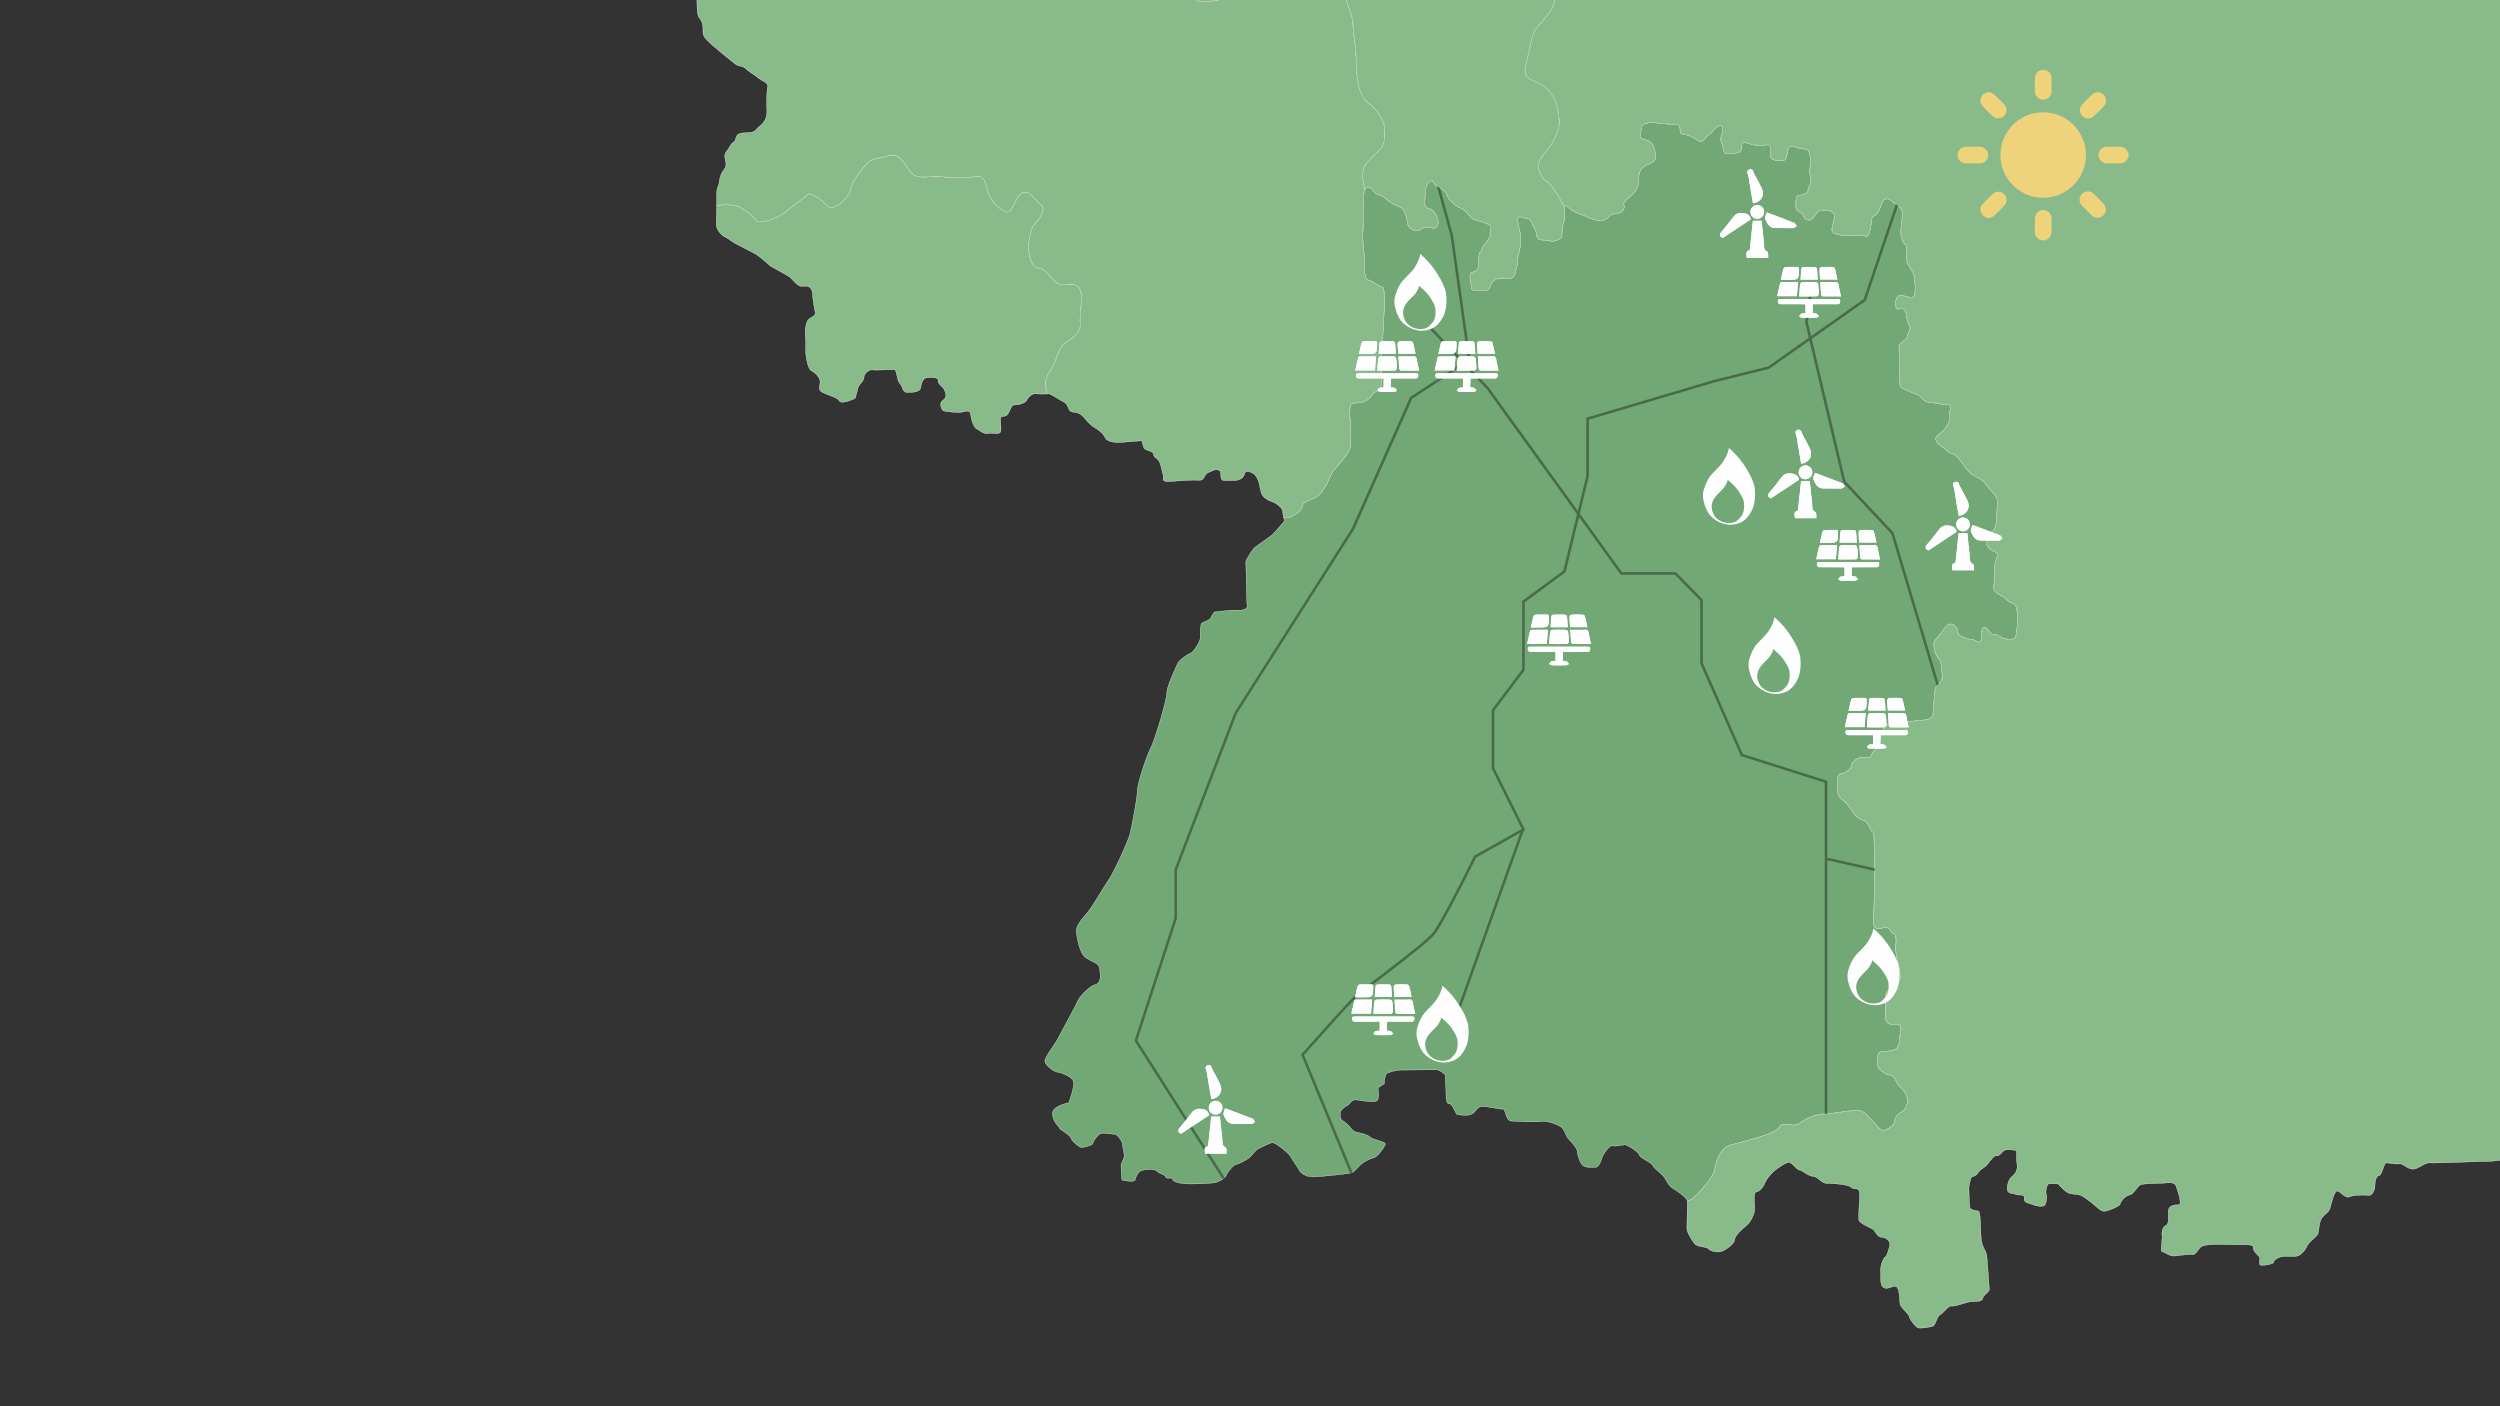 <svg xmlns="http://www.w3.org/2000/svg" xmlns:xlink="http://www.w3.org/1999/xlink" width="1920" height="1080" viewBox="0 0 1920 1080">
  <rect x="0" y="0" width="1920" height="1080" fill="#333333" stroke="none"/>
  <defs>
    <style>
      .cls-1, .cls-6 {
        fill: none;
      }

      .cls-2 {
        clip-path: url(#clip-path);
      }

      .cls-3 {
        fill: #71a875;
      }

      .cls-3, .cls-4 {
        stroke: #fff;
        stroke-miterlimit: 10;
        stroke-width: 0.25px;
      }

      .cls-4 {
        fill: #89bb8a;
      }

      .cls-5 {
        clip-path: url(#clip-path-2);
      }

      .cls-6 {
        stroke: #486c4a;
        stroke-width: 2px;
      }

      .cls-7 {
        clip-path: url(#clip-path-3);
      }

      .cls-8 {
        fill: #fff;
      }

      .cls-9 {
        fill: #fefeff;
      }

      .cls-10 {
        clip-path: url(#clip-path-4);
      }

      .cls-11 {
        clip-path: url(#clip-path-5);
      }

      .cls-12 {
        clip-path: url(#clip-path-6);
      }

      .cls-13 {
        clip-path: url(#clip-path-7);
      }

      .cls-14 {
        clip-path: url(#clip-path-8);
      }

      .cls-15 {
        clip-path: url(#clip-path-9);
      }

      .cls-16 {
        clip-path: url(#clip-path-10);
      }

      .cls-17 {
        clip-path: url(#clip-path-11);
      }

      .cls-18 {
        clip-path: url(#clip-path-12);
      }

      .cls-19 {
        clip-path: url(#clip-path-13);
      }

      .cls-20 {
        clip-path: url(#clip-path-14);
      }

      .cls-21 {
        clip-path: url(#clip-path-15);
      }

      .cls-22 {
        clip-path: url(#clip-path-16);
      }

      .cls-23 {
        clip-path: url(#clip-path-17);
      }

      .cls-24 {
        clip-path: url(#clip-path-18);
      }

      .cls-25 {
        clip-path: url(#clip-path-19);
      }

      .cls-26 {
        fill: #efd37b;
      }
    </style>
    <clipPath id="clip-path">
      <rect class="cls-1" x="243" width="1677" height="1080"/>
    </clipPath>
    <clipPath id="clip-path-2">
      <path class="cls-1" d="M1316.84,898.15c1.15-6.92,4.61-16.15,11.54-18.46s34.61-8.07,38.07-13.84,10.38,1.15,16.15-3.46a33.85,33.85,0,0,1,19.62-6.93c5.76,0,20.76-3.46,26.53-2.3s13.85,15,17.31,15,9.57-4.61,9.22-7.4,3.13-5.56,5.57-7,4.52-6.61,4.18-9.4a15.86,15.86,0,0,0-5.57-9.39c-3.14-2.44-3.83-9.06-8-9.4s-9.75-5.23-9.75-8.36.35-8.35,1.74-9,8.71-.7,11.84-2.09,3.83-7,3.83-10.44,2.78-8.7-2.09-8.7-8.7-.35-8.7-4.88V764c0-2.44,3.83-5.22,5.92-7s5.56-2.79,5.22-7.31-3.14-15-3.48-19.5,1.39-12.18-1.74-13.22-2.09-5.57-7.32-4.53-8,1-8-3.48,1.39-45.25.69-53.61.35-15.32-1.74-16.71-2.09-7.31-7.66-9-7.31-6.61-10.79-11.14-7.65-5.22-8-10.44-.7-13.58,1.74-13.58,8.7-3.48,8.7-6.26,4.53-6.27,7-6.27,8.36.7,8.71-2.43,5.91-4.53,5.91-9.41,4.18-13.57,5.92-13.92,7.66-1.74,12.18-1.74,12.54-1.39,15.32-1.39,7.66-1.39,7.66-4.18.7-7.66,1-13.92,1.4-8,3.14-9.4,3.48-4.18,2.78-9-.35-8.36-2.78-11.14-3.48-7.66-3.48-10.79,2.43-4.18,4.52-7,5.22-8,7.66-8.35,6.27,2.44,6.27,6.27,9.4,5.57,11.13,5.57,5.92,4.52,6.62.34,0-9.4,2.44-9.74,4.52,6.26,7.31,5.57,6.61,3.48,9.39,3.48,7.32,1,7.66-2.44,1.74-10.44,1.4-12.88,0-11.49-3.83-12.18-5.23-4.18-8.36-5.57-7-3.83-6.26-7.31.34-10.45.34-14.28,4.53-10.79,1.74-11.83-8-3.83-7.65-8,2.43-7.31,4.17-8,3.14-3.83,3.48-8,.7-13.23.7-15.67-3.83-7.31-5.57-8.7-3.83-6.26-8.7-8.7-6.61-3.83-9.4-7-6.61-10.45-10.44-11.49-6.27-4.53-8.71-5.92-5.57-4.87-4.17-7,4.52-3.83,5.91-5.57,4.88-5.57,4.18-9.4,3.13-10.09-1.39-10.09-7-1.05-11.49-1.4-6.26-1.39-8.7-4.17-5.57-2.79-9-4.53-7.31-2.44-7.31-5.22-.7-26.11-.7-29.24,6.27-5.22,6.27-7.66,3.83-5.57,1.39-9.05-1-10.44-4.18-12.18-4.87,2.43-5.91-1.74.69-7.66,2.78-8.71,10.44,4.18,11.49-.35.35-10.44-.35-14.62-5.22-8-5.92-12.53,1.74-10.09-.69-11.48-3.49-7-3.49-10.1,2.09-15,.35-17.41-5.91-4.52-7.66-6.26a4.32,4.32,0,0,0-5.91-.35c-1.74,1.39-2.44,5.92-4.18,9.05s-5.22,3.13-5.22,6.27-1.4,11.48-3.14,12.18-3.13-1-7.65-.7-10.1,1.05-12.88,0-6.62-.69-6.62-4.17,2.79-9.75,1.74-11.84-4.17-3.13-5.92-3.13-4.52-.7-7,1.74-3.83,5.92-6.26,5.92-4.18-1.74-4.88-4.18-4.87-1.74-5.22-5.22-.35-9.05,1.74-9.4,7-1.39,7.31-3.13-.35-1.4,1.39-4.88,0-7.66,0-10.09,1.05-8.71.35-12.19-1.74-5.91-4.87-5.57-10.44-4.17-11.84-.69-.69,9.74-4.17,9.4-9,1-9.4-3.14,1-9.39-3.14-8.7a26,26,0,0,1-12.53-.69c-4.87-1.4-5.57-2.44-6.61.34s1.39,5.92-4.53,6.62-9,1.39-9.4-2.44-3.13-6.61-1.74-10.44,1.74-9.05-1.74-8-5.22,5.57-7.65,6.62-4.53,6.61-7.31,5.22-3.49-2.44-7.66-4.18-7.31-.35-7.31-3.83-.35-4.87-3.83-4.87-12.19-1-16-1.4-9.74,1-9.74,2.79-2.44,9.4.69,9.75,7.66,2.78,8.36,5.56,3.83,9.06,0,11.84-8.36,2.44-10.45,8,.7,9-3.48,14.62-9.74,7.31-8.7,10.79-2.09,6.26-5.92,6.61-4.17.7-6.26,2.79-4.18,2.78-8.71,2.09-6.26-2.44-10.44-3.83a33.11,33.11,0,0,1-8.7-3.83c-3.48-2.09-5.22-5.22-5.57-2.44s.35,11.14-1,13.23,0,9.75-2.43,11.14-5.22,2.44-8.71,1.39-6.26.35-8-1.39-1-5.92-3.13-8.7-1.74-6.27-5.92-7-6.27-2.78-6.62.7,1.4,7.31,2.09,12.88-1,12.18-1.74,14.62,0,4.18-1.39,9.75-1.74,9.05-7.66,8.35-8.35,0-10.79,2.79-1.39,6.26-5.57,6.26-10.1,1.4-10.44-1.74-2.44-11.14,0-11.83,5.22-1.39,5.22-4.88.35-10.79,1.39-10.79,1-2.78,2.79-5.22,5.22-5.22,4.87-9,3.13-5.22-2.44-7.66-9.4-2.43-11.49-4.18-5.22-6.61-8.35-7.65-5.22-3.14-8.35-6.27-2.09-7-8-9.4-4.18-7-7.66-4.87-3.48,8-3.48,10.09-2.09,9.4,2.09,10.45,5.92,4.17,7.31,8-.35,8.36-4.53,7a9.34,9.34,0,0,0-9.4,1.75c-2.08,1.74-8-1.05-8.7-3.83s-1.74-11.84-5.57-13.58-3.83-1.39-7.66-3.83-5.91-5.22-9.4-5.92-5.22-6.26-8.35-5.91-3.48,7.31-3.13,9.74-.35,18.8-.7,25.76,1.39,17.76,1.39,22.28-.69,12.53,2.79,13.58,8.7,5.22,10.79,5.57,1.74,11.83,1,25.41-2.09,34.81-1.75,41.42.7,11.14-3.48,12.88-3.83,5.57-9.74,8-9.4-.35-10.45,3.13-.69,8.71,0,13.93-.35,14.62-.35,17.75-3.48,7.31-7,11.49-7,7.66-9.05,12.88-6.26,12.18-10.09,14.27-9.75,3.13-10.45,6.61-3.48,5.57-7.65,8c-3.31,1.93-3.4.83-6.72,1.31.32,1.34.6,2.4.6,2.4s-7.34,8.74-9.78,10.84-12.58,8.73-14,10.48-5.94,8.39-5.94,10.14.7,32.15,1,33.9-2.8,3.49-7,3.14-18.18,1.4-18.18,1.4a28.11,28.11,0,0,0-2.79,4.54c-.7,1.75-7,3.5-7.34,4.55a46.17,46.17,0,0,0-.7,10.48c.35,2.45-4.89,11.18-7.69,12.23s-8.39,5.25-9.44,7.34-8.51,17.71-8.51,22.84-8.79,35.16-12.45,42.49-10.26,27.84-10.26,33-4.4,28.57-5.86,33.7S856,669,851.55,675.58s-12.46,20.51-16.12,24.91-8.79,10.26-8.79,13.92,2.2,16.85,6.59,20.51,10.26,4.4,11,8.06,2.2,11.72-2.93,13.19-12.45,9.52-13.92,13.19-12.45,23.44-14.65,27.84-10.26,14.65-10.26,17.58,6.6,8.8,11,8.8c0,0,10.26,2.93,11,7.32S820.78,847,820.78,847s-13.19,2.2-12.46,8.79,4.87,9,5.31,10.52,7.49,4.62,8.81,7.71,6.83,7.27,8.15,7.27,8.59-1.54,8.81-3.31,4.41-7.71,7.05-7.71,9,.88,10.13.88,5.07,4.85,5.29,6.83,1.32,7,1.54,9.48-2.86,5.94-2.42,8.81,0,9.91,1.1,10.13,9.25,1.76,9.69-.22,2.2-6.39,5.06-7.27,10.14-1.32,11.9.66,6,2.42,6.61,4.41,4.84-.45,5.28,1.76,6.61,3.52,13.44,3.52,18.06-.44,20.27-1.32,6.82-3.08,7.49-5.29,5.5-8.15,7.49-8.37,7.7-3.52,9.47-4.62,4.84-5.51,6.38-6.61,10.58-5.51,12.34-5.51,11.67,7.27,13.88,11,5.06,7.71,6.16,9.69,2.65,3.52,6,4.85,13.22.21,17.62-.23,15-1.54,17-2.2,6.39-6,7.49-6.83,6.39-4.18,9.25-4.62,9.26-9.25,9-10.8-10.36-3.52-11.68-5.06-7-3.31-9.47-3.53-4.85-2.42-6.17-4.4-4.62-4.19-6-5.07-1.54-5.06-1.1-6.61,4.41-4.4,5.51-4.84,3.08-4.41,6.17-4.19,14.32,2.43,16.3.66,1.1-7.71.88-9.25,5.07-3.08,4.85-4.4.66-7.27,2.42-7.71,6.17-2.21,11-2.21,25.55-.22,26.88-.22,6.82,3.31,6.6,4.63.44,9.42.44,13.09,0,8.42,2.56,8.42,4.76,7.7,5.86,8.06,7.69,1.47,11,0,4-5.13,7.33-5.86,14.65,2.2,16.85,1.83,2.2,8.79,6.23,9.16,19.41,1.1,23.81.37,13.92,2.93,15.75,5.13,2.93,6.59,5.13,8.79,6.23,7,6.23,8.79,1.83,9.52,4.76,11.35,7.32,1.1,9.52,1.1,4-4.76,4.76-7.32,5.87-9.89,8.06-9.16,8.06-.73,9.53-.73,9.89,4.76,11,7.69,8.42,5.13,10.26,8.06,4.76,4.76,7.69,7.69,4,7.69,7.69,9.89,11.36,7.7,11.36,9.89h0a15,15,0,0,0,4.78-2.42C1304.15,916.61,1315.69,905.07,1316.84,898.15Z"/>
    </clipPath>
    <clipPath id="clip-path-3">
      <rect class="cls-1" x="1172.87" y="471.97" width="49" height="39"/>
    </clipPath>
    <clipPath id="clip-path-4">
      <rect class="cls-1" x="1307.87" y="343.97" width="40" height="59"/>
    </clipPath>
    <clipPath id="clip-path-5">
      <rect class="cls-1" x="1087.87" y="756.97" width="40" height="59"/>
    </clipPath>
    <clipPath id="clip-path-6">
      <rect class="cls-1" x="1070.87" y="194.97" width="40" height="59"/>
    </clipPath>
    <clipPath id="clip-path-7">
      <rect class="cls-1" x="1364.87" y="204.97" width="49" height="39"/>
    </clipPath>
    <clipPath id="clip-path-8">
      <rect class="cls-1" x="904.87" y="817.97" width="59" height="68"/>
    </clipPath>
    <clipPath id="clip-path-9">
      <rect class="cls-1" x="1037.87" y="755.97" width="49" height="39"/>
    </clipPath>
    <clipPath id="clip-path-10">
      <rect class="cls-1" x="1394.87" y="406.97" width="49" height="39"/>
    </clipPath>
    <clipPath id="clip-path-11">
      <rect class="cls-1" x="1416.87" y="535.97" width="49" height="39"/>
    </clipPath>
    <clipPath id="clip-path-12">
      <rect class="cls-1" x="1418.87" y="712.97" width="40" height="59"/>
    </clipPath>
    <clipPath id="clip-path-13">
      <rect class="cls-1" x="1101.87" y="261.97" width="49" height="39"/>
    </clipPath>
    <clipPath id="clip-path-14">
      <rect class="cls-1" x="1040.87" y="261.97" width="49" height="39"/>
    </clipPath>
    <clipPath id="clip-path-15">
      <rect class="cls-1" x="1320.87" y="129.97" width="59" height="68"/>
    </clipPath>
    <clipPath id="clip-path-16">
      <rect class="cls-1" x="1478.87" y="369.97" width="59" height="68"/>
    </clipPath>
    <clipPath id="clip-path-17">
      <rect class="cls-1" x="1357.87" y="329.97" width="59" height="68"/>
    </clipPath>
    <clipPath id="clip-path-18">
      <rect class="cls-1" x="1342.87" y="473.97" width="40" height="59"/>
    </clipPath>
    <clipPath id="clip-path-19">
      <rect class="cls-1" x="1503.69" y="53.6" width="131" height="131"/>
    </clipPath>
  </defs>
  <g id="Karte">
    <g class="cls-2">
      <g>
        <path class="cls-3" d="M1316.84,898.15c1.15-6.92,4.61-16.15,11.54-18.46s34.61-8.07,38.07-13.84,10.38,1.15,16.15-3.46a33.85,33.85,0,0,1,19.62-6.93c5.76,0,20.76-3.46,26.53-2.3s13.85,15,17.31,15,9.57-4.61,9.22-7.4,3.13-5.56,5.57-7,4.52-6.61,4.18-9.4a15.86,15.86,0,0,0-5.57-9.39c-3.14-2.44-3.83-9.06-8-9.4s-9.75-5.23-9.75-8.36.35-8.35,1.74-9,8.71-.7,11.84-2.09,3.83-7,3.83-10.44,2.78-8.7-2.09-8.7-8.7-.35-8.7-4.88V764c0-2.44,3.83-5.22,5.92-7s5.56-2.79,5.22-7.31-3.14-15-3.48-19.5,1.39-12.18-1.74-13.22-2.09-5.57-7.32-4.53-8,1-8-3.48,1.39-45.25.69-53.61.35-15.32-1.74-16.71-2.09-7.31-7.66-9-7.31-6.61-10.79-11.14-7.65-5.22-8-10.44-.7-13.58,1.74-13.58,8.7-3.48,8.7-6.26,4.53-6.27,7-6.27,8.36.7,8.71-2.43,5.91-4.53,5.91-9.41,4.18-13.57,5.92-13.92,7.66-1.74,12.18-1.74,12.54-1.39,15.32-1.39,7.66-1.39,7.66-4.18.7-7.66,1-13.92,1.4-8,3.14-9.4,3.48-4.18,2.78-9-.35-8.36-2.78-11.14-3.48-7.66-3.48-10.79,2.43-4.18,4.52-7,5.22-8,7.66-8.35,6.27,2.44,6.27,6.27,9.4,5.57,11.13,5.57,5.92,4.52,6.62.34,0-9.4,2.44-9.74,4.52,6.26,7.31,5.57,6.61,3.48,9.39,3.48,7.32,1,7.66-2.44,1.74-10.44,1.4-12.88,0-11.49-3.83-12.18-5.23-4.18-8.36-5.57-7-3.83-6.26-7.31.34-10.45.34-14.28,4.53-10.79,1.74-11.83-8-3.83-7.65-8,2.43-7.31,4.17-8,3.14-3.83,3.48-8,.7-13.23.7-15.67-3.83-7.31-5.57-8.7-3.83-6.26-8.7-8.7-6.61-3.83-9.4-7-6.61-10.45-10.44-11.49-6.27-4.53-8.71-5.92-5.57-4.87-4.17-7,4.52-3.83,5.91-5.57,4.88-5.57,4.18-9.4,3.13-10.09-1.39-10.09-7-1.05-11.49-1.4-6.26-1.39-8.7-4.17-5.57-2.79-9-4.53-7.31-2.44-7.31-5.22-.7-26.11-.7-29.24,6.27-5.22,6.27-7.66,3.83-5.57,1.39-9.05-1-10.44-4.18-12.18-4.87,2.43-5.91-1.74.69-7.66,2.78-8.71,10.44,4.18,11.49-.35.35-10.44-.35-14.62-5.22-8-5.92-12.53,1.74-10.09-.69-11.48-3.49-7-3.49-10.1,2.09-15,.35-17.41-5.91-4.52-7.66-6.26a4.32,4.32,0,0,0-5.91-.35c-1.74,1.39-2.44,5.92-4.18,9.05s-5.22,3.13-5.22,6.27-1.4,11.48-3.14,12.18-3.13-1-7.65-.7-10.1,1.05-12.88,0-6.62-.69-6.62-4.17,2.79-9.75,1.74-11.84-4.17-3.13-5.92-3.13-4.52-.7-7,1.74-3.83,5.92-6.26,5.92-4.18-1.74-4.88-4.18-4.87-1.74-5.22-5.22-.35-9.05,1.74-9.4,7-1.39,7.31-3.13-.35-1.4,1.39-4.88,0-7.66,0-10.09,1.05-8.71.35-12.19-1.74-5.91-4.87-5.57-10.44-4.17-11.84-.69-.69,9.74-4.17,9.4-9,1-9.4-3.14,1-9.39-3.14-8.7a26,26,0,0,1-12.53-.69c-4.87-1.4-5.57-2.44-6.61.34s1.39,5.92-4.53,6.62-9,1.39-9.4-2.44-3.13-6.61-1.74-10.44,1.74-9.05-1.74-8-5.22,5.57-7.65,6.62-4.53,6.61-7.31,5.22-3.49-2.44-7.66-4.18-7.31-.35-7.31-3.83-.35-4.87-3.83-4.87-12.19-1-16-1.4-9.74,1-9.74,2.79-2.44,9.4.69,9.75,7.66,2.78,8.36,5.56,3.83,9.06,0,11.84-8.36,2.44-10.45,8,.7,9-3.48,14.62-9.74,7.31-8.7,10.79-2.09,6.26-5.92,6.61-4.17.7-6.26,2.79-4.18,2.78-8.71,2.09-6.26-2.44-10.44-3.83a33.11,33.11,0,0,1-8.7-3.83c-3.48-2.09-5.22-5.22-5.57-2.44s.35,11.14-1,13.23,0,9.75-2.43,11.14-5.22,2.44-8.71,1.39-6.26.35-8-1.39-1-5.92-3.13-8.7-1.74-6.27-5.92-7-6.27-2.78-6.62.7,1.4,7.31,2.09,12.88-1,12.18-1.74,14.62,0,4.18-1.39,9.75-1.74,9.05-7.66,8.35-8.35,0-10.79,2.79-1.39,6.26-5.57,6.26-10.1,1.4-10.44-1.74-2.44-11.14,0-11.83,5.22-1.39,5.22-4.88.35-10.79,1.39-10.79,1-2.78,2.79-5.22,5.22-5.22,4.87-9,3.13-5.22-2.44-7.66-9.4-2.43-11.49-4.18-5.22-6.61-8.35-7.65-5.22-3.14-8.35-6.27-2.09-7-8-9.4-4.18-7-7.66-4.87-3.48,8-3.48,10.09-2.09,9.4,2.09,10.45,5.92,4.17,7.31,8-.35,8.36-4.53,7a9.34,9.34,0,0,0-9.4,1.75c-2.08,1.74-8-1.05-8.7-3.83s-1.74-11.84-5.57-13.58-3.83-1.39-7.66-3.83-5.91-5.22-9.4-5.92-5.22-6.26-8.35-5.91-3.48,7.31-3.13,9.74-.35,18.8-.7,25.76,1.39,17.76,1.39,22.28-.69,12.53,2.79,13.58,8.7,5.22,10.79,5.57,1.74,11.83,1,25.41-2.09,34.81-1.75,41.42.7,11.14-3.48,12.88-3.83,5.57-9.74,8-9.4-.35-10.45,3.13-.69,8.71,0,13.93-.35,14.62-.35,17.75-3.48,7.31-7,11.49-7,7.66-9.05,12.88-6.26,12.18-10.09,14.27-9.75,3.13-10.45,6.61-3.48,5.57-7.65,8c-3.31,1.93-3.4.83-6.72,1.31.32,1.34.6,2.4.6,2.4s-7.34,8.74-9.78,10.84-12.58,8.73-14,10.48-5.94,8.39-5.94,10.14.7,32.15,1,33.9-2.8,3.49-7,3.14-18.18,1.4-18.18,1.4a28.11,28.11,0,0,0-2.79,4.54c-.7,1.75-7,3.5-7.34,4.55a46.17,46.17,0,0,0-.7,10.48c.35,2.45-4.89,11.18-7.69,12.23s-8.39,5.25-9.44,7.34-8.51,17.71-8.51,22.84-8.79,35.16-12.45,42.49-10.26,27.84-10.26,33-4.4,28.57-5.86,33.7S856,669,851.55,675.58s-12.46,20.51-16.12,24.91-8.79,10.26-8.79,13.92,2.2,16.85,6.59,20.51,10.26,4.4,11,8.06,2.2,11.72-2.93,13.19-12.45,9.52-13.92,13.19-12.45,23.44-14.65,27.84-10.26,14.65-10.26,17.58,6.6,8.8,11,8.8c0,0,10.26,2.93,11,7.32S820.78,847,820.78,847s-13.19,2.2-12.46,8.79,4.87,9,5.31,10.52,7.49,4.62,8.81,7.71,6.83,7.27,8.15,7.27,8.59-1.54,8.81-3.31,4.41-7.71,7.05-7.71,9,.88,10.13.88,5.07,4.85,5.29,6.83,1.32,7,1.54,9.48-2.86,5.94-2.42,8.81,0,9.91,1.1,10.13,9.25,1.76,9.69-.22,2.2-6.39,5.06-7.27,10.14-1.32,11.9.66,6,2.42,6.61,4.41,4.84-.45,5.28,1.76,6.61,3.52,13.44,3.52,18.06-.44,20.27-1.32,6.82-3.08,7.49-5.29,5.5-8.15,7.49-8.37,7.7-3.52,9.47-4.62,4.84-5.51,6.38-6.61,10.58-5.51,12.34-5.51,11.67,7.27,13.88,11,5.06,7.71,6.16,9.69,2.65,3.52,6,4.85,13.22.21,17.62-.23,15-1.54,17-2.2,6.39-6,7.49-6.83,6.39-4.18,9.25-4.62,9.26-9.25,9-10.8-10.36-3.52-11.68-5.06-7-3.31-9.47-3.53-4.85-2.42-6.17-4.4-4.62-4.19-6-5.07-1.54-5.06-1.1-6.61,4.41-4.4,5.51-4.84,3.08-4.41,6.17-4.19,14.32,2.43,16.3.66,1.1-7.71.88-9.25,5.07-3.08,4.85-4.4.66-7.27,2.42-7.71,6.17-2.21,11-2.21,25.55-.22,26.88-.22,6.82,3.31,6.6,4.63.44,9.42.44,13.09,0,8.42,2.56,8.42,4.76,7.7,5.86,8.06,7.69,1.47,11,0,4-5.13,7.33-5.86,14.65,2.2,16.85,1.83,2.2,8.79,6.23,9.16,19.41,1.1,23.81.37,13.92,2.93,15.75,5.13,2.93,6.59,5.13,8.79,6.23,7,6.23,8.79,1.83,9.52,4.76,11.35,7.32,1.1,9.52,1.1,4-4.76,4.76-7.32,5.87-9.89,8.06-9.16,8.06-.73,9.53-.73,9.89,4.76,11,7.69,8.42,5.13,10.26,8.06,4.76,4.76,7.69,7.69,4,7.69,7.69,9.89,11.36,7.7,11.36,9.89h0a15,15,0,0,0,4.78-2.42C1304.15,916.61,1315.69,905.07,1316.84,898.15Z"/>
        <path class="cls-4" d="M808.52,281.69c1.76-2.64,4.4-13.22,7.93-16.74s14.1-7.93,13.21-16.74,3.53-23.79-1.76-28.2-10.57.89-15.86-2.64S804.11,206.8,798,205.92,790,195.34,790,190.06s1.76-15,4.4-17.63,9.69-11.45,5.29-15-8.81-11.46-14.1-9.7-7.93,15.86-12.33,15-10.58-7.05-13.22-12.33-2.64-16.74-10.57-15-22,.88-28.2,0-16.74,3.52-22-3.53-8.81-15-16.74-12.33-12.33.88-17.62,7.05-9.69,11.45-11.45,18.5-13.22,17.62-17.63,13.22-13.21-11.46-15.86-8.81-11.45,8.81-16.74,13.21-20.26,10.58-22.9,6.17-7.93-7-10.58-8.81-2.64-1.76-8.81-2.64a34.62,34.62,0,0,0-10.51.47c-.12,6.22-.4,13.27-.24,15.29.25,2.93,3.18,7.08,6.6,8.79s4.39,3.17,10,6.1,8.55,4.4,12.7,6.6,12,9.52,12,9.52,12.7,7.09,14.65,8.31,6.11,7.32,9.28,7.32,8.06-1.22,8.55,5.86a107.89,107.89,0,0,0,2.2,14.41c.48,2.93-4.89,3.67-6.11,6.6s-1.95,5.86-1.47,12.45,0,10.5.49,14.17,1.71,10.25,4.15,11.47,6.84,4.89,6.6,9-2.2,5.86,3.42,8.3S643,305.34,644.7,308s12-1.71,12.21-2.45,1.46-5.12,2-7.57,4.64-5.37,4.64-8.3,4.4-6.11,6.59-5.62,15.63-.49,17.1,0,1.71,8.55,3.91,10.5,1.71,6.84,5.61,6.84,9.77-.24,10.26-3.42,1.71-7.57,4.64-7.81,9.28-.73,8.79,1.95,3.67,4.89,4.4,6.6,3.42,5.61-.49,8.54-.73,7.09-.49,7.82,6.84,1.46,11.72,1.71,9.29-3.67,10,2.2,3.42,10.25,4.64,10.5,4.88,4.15,8.55,3.42,9,1.46,9.76-1.71-1-10,.49-11,3.42.49,5.38-2.93S776.82,311,779,311s7.81-.74,9.52-3.67,4.4-5.13,6.84-4.88a73.91,73.91,0,0,0,8.13.13c-.15-4.25-.28-8.07-.28-9.4C803.23,289.62,806.76,284.33,808.52,281.69Z"/>
        <path class="cls-4" d="M2346.91,486.92c-1.83-2.2-2.2-9.53-6.23-9.53s-3.3-6.59-6.59-7.32-8.43,1.83-9.53-1.1-1.83-5.86-3.29-8.43-2.57-8.42-1.1-9.89,7.69,1.1,8.79-1.46,4-8.43,2.2-11.36-4-4.4-8.43-7.69-2.93-9.53-8.42-9.53-8.8,1.47-12.09-.36-2.93-8.06-3.3-10.63,1.1-24.18-1.1-24.18-5.13-8.79-8.42-9.52-6.6,1.83-11.73,1.83-2.56,5.13-6.59,5.5-10.26,2.19-14.66,1.83-2.56-4.76-5.86-4-8.42,0-8.79-5.13,1.47-20.15-1.83-20.15-2.56-12.82-5.5-13.55-15.38-3.3-24.17-2.93-11.72-3.3-18.69-2.93-7.32-4-11.72-3.3-12.09,0-12.45-1.47,1.46-15.38-1.84-16.48-6.22-7-7-12.09-3.66-11.72-7.69-12.46.37-8.42-7.32-7.32-2.94-5.86-15-5.13-23.82,0-27.84-4.4-10.63-5.12-12.09-12.45-.37-11-4.4-15.39-7.33-4-8.43-7.69-10.62-7-11.72-9.89a44.74,44.74,0,0,1-3.29-14.29c-.74-8.06-1.84-13.19-4.77-13.19s-26.37.74-26.37-1.09-1.1-26.75-.74-28.94-4.76-5.13-4.76-11,.37-12.45-2.56-17.58-2.57-8.79-8.43-11-2.2-1.1-8.42-7-11-5.49-9.89-9.16,1.83-7,4.39-8.79,8.06-.73,8.79-4.76,4.4-9.53.74-10.26-14.66,2.93-15.76-1.46-1.46-10.63-.36-13.56,8.42-1.46,13.19-2.2,11-1.1,9.89-4-.74-7.69,1.83-7.69,4.76-5.49,4.76-9.16-4.4-5.49-7.33-8.06-8.79-3.29-8.79-7.32,0-12.09-2.2-12.09-9.15,1.1-11.72-2.93.37-7-8.06-9.89S1968.12,7.76,1967,4.83s-11.35-9.89-14.28-12.46-5.13-7.69-6.6-9.89-3.29-3.66-7.69-4.39-8.79-3.67-7.33-5.87,5.86-2.56,4.77-9.15,0-14.66-2.2-16.12-4-7.7-10.26-9.16-4.76-2.56-8.06-6.59-6.23-4-7-7.33-1.83-7.33.37-8.06,12.45,1.47,14.28,1.1,2.2-3.66,1.47-8.06c-.55-3.3-1.51-7.85-.56-9.59-2.78-1-5.79-1.34-6.28-4-.75-4.15-6-9.43-9-10.56s-10.57-4.91-11-7.17a88.75,88.75,0,0,0-3-9.81c-.93-2.79-3.3-5.56-4.14-7.94-5.42,2.13-11,4.14-14,4.65-7,1.17-17.58,5.85-19.92-1.18,0,0-12.89-16.4-21.09-14.05s-12.89,8.2-19.92,10.54-18.75,2.34-22.26,4.69c0,0-10.54,10.54-15.23,8.2,0,0-19.92-5.86-19.92-14.06s-7-16.4-14.06-17.58-18.74-9.37-25.77-4.68-12.89,15.23-8.21,18.74S1723-128.57,1723-128.57s-3.51,14.06,0,18.74,11.72,15.23,8.2,18.75-10.27,5-13.49,4.33S1706-84.61,1702-84.25s-8.22,2.14-11.07,1.07-3.93-5.36-8.58-7.5-9.65-5.72-9.65-8.93-7.86-6.44-8.21-8.94-6.79-3.93-8.58-3.57-2.86,6.79-6.07,7.5-1.43,3.58-6.79,3.22-10,0-12.51.71-2.14,3.93-6.07,5.72-7.15,1.79-10,3.22-1.79,6.07-5.36,7.5-1.08,5.72,1.07,6.07,14.65.36,19.65.72,7.5,3.93,11.07,6.07-2.85,8.22-1.78,10.36-7.86,2.15-13.94,1.79l-6.07-.36s-5.36-4.64-6.79-1.43-.71,8.94-2.14,11.44-5.72,3.21-9.29,2.14-14.36-7.66-14.87-10.66-6-6.52-7.51-14L1577-79.66s-1-8.52-4.51-11c0,0-12-3.51-12-7s-5-7.51-8.52-9-10.52-3-13-3.5-9-6-13-11-7.52-13.53-11-15a33.93,33.93,0,0,0-6-2s-5.51-.51-10.52-7-13.53-13.53-17-16.53c0,0-9.52-10.53-15-11-4-.37-11,.61-15.28.36-.88,1.68-1.56,3-1.86,3.77-1.9,4.75-14.26,15.21-19,19s-10.46,10.46-15.21,12.36-17.11,0-20.91,1-17.11-1-20.91-1-2.86,17.11-1.91,22.81-7.6,4.76-13.3,4.76-6.66,7.6-10.46,10.45-5.7,10.46-8.56,10.46-15.21.95-20,0-5.7,7.6-6.65,12.36,0,16.16,1,24.71-4.75,14.26-10.46,15.21S1280-42.3,1280-42.3s-13.31,1.9-18.06,1.9-9.51-5.71-15.21-6.66-17.11,1.91-19,5.71-13.31-.95-17.11-1.9-14.26,2.85-18.06,7.6-2.85,16.16,0,21.86,1.9,14.26,0,19-12.36,15.21-14.26,19-3.8,14.26-6.65,26.61,8.55,9.51,16.16,17.11,8.55,15.21,9.5,22.82-1.9,12.35-4.75,18.06-8.56,10.45-10.46,15.21,1,12.35,5.71,15.2,10.45,14.26,13.76,19.73c.35-2.78,2.09.35,5.57,2.44a33.11,33.11,0,0,0,8.7,3.83c4.18,1.39,5.92,3.13,10.44,3.83s6.62,0,8.71-2.09,2.43-2.44,6.26-2.79,7-3.13,5.92-6.61,4.53-5.22,8.7-10.79,1.4-9.05,3.48-14.62,6.62-5.22,10.45-8,.69-9,0-11.84-5.22-5.22-8.36-5.56-.69-8-.69-9.75,5.91-3.13,9.74-2.79,12.54,1.4,16,1.4,3.83,1.39,3.83,4.87,3.13,2.09,7.31,3.83,4.87,2.78,7.66,4.18,4.87-4.18,7.31-5.22,4.17-5.58,7.65-6.62,3.14,4.18,1.74,8,1.4,6.61,1.74,10.44,3.49,3.13,9.4,2.44,3.48-3.83,4.53-6.62,1.74-1.74,6.61-.34a26,26,0,0,0,12.53.69c4.18-.69,2.79,4.53,3.14,8.7s5.91,2.79,9.4,3.14,2.78-5.92,4.17-9.4,8.71,1,11.84.69,4.18,2.09,4.87,5.57-.35,9.75-.35,12.19,1.75,6.61,0,10.09-1,3.14-1.39,4.88-5.22,2.78-7.31,3.13-2.09,5.92-1.74,9.4,4.53,2.78,5.22,5.22,2.44,4.18,4.88,4.18,3.83-3.48,6.26-5.92,5.22-1.74,7-1.74,4.88,1,5.92,3.13-1.74,8.36-1.74,11.84,3.83,3.13,6.62,4.17,8.35.35,12.88,0,5.91,1.4,7.65.7,3.14-9,3.14-12.18,3.48-3.14,5.22-6.27,2.44-7.66,4.18-9.05a4.32,4.32,0,0,1,5.91.35c1.75,1.74,5.92,3.83,7.66,6.26s-.35,14.28-.35,17.41,1,8.7,3.49,10.1,0,7,.69,11.48,5.22,8.36,5.92,12.53,1.39,10.1.35,14.62-9.4-.69-11.49.35-3.83,4.53-2.78,8.71,2.78,0,5.91,1.74,1.74,8.7,4.18,12.18-1.39,6.61-1.39,9.05-6.27,4.53-6.27,7.66.7,26.45.7,29.24,3.83,3.48,7.31,5.22,6.61,1.74,9,4.53,4.18,3.83,8.7,4.17,7,1.4,11.49,1.4.7,6.26,1.39,10.09-2.78,7.66-4.18,9.4-4.52,3.48-5.91,5.57,1.74,5.57,4.17,7,4.88,4.87,8.71,5.92,7.65,8.35,10.44,11.49,4.52,4.52,9.4,7,7,7.31,8.7,8.7,5.57,6.27,5.57,8.7-.35,11.49-.7,15.67-1.74,7.31-3.48,8-3.83,3.83-4.17,8,4.87,7,7.65,8-1.74,8-1.74,11.83.35,10.8-.34,14.28,3.13,5.91,6.26,7.31,4.53,4.87,8.36,5.57,3.48,9.74,3.83,12.18-1,9.4-1.4,12.88-4.87,2.44-7.66,2.44-6.61-4.18-9.39-3.48-4.88-5.92-7.31-5.57-1.75,5.57-2.44,9.74-4.87-.34-6.62-.34-11.13-1.75-11.13-5.57-3.83-6.62-6.27-6.27-5.57,5.57-7.66,8.35-4.52,3.83-4.52,7,1,8,3.48,10.79,2.09,6.26,2.78,11.14-1,7.66-2.78,9-2.79,3.13-3.14,9.4-1,11.14-1,13.92-4.87,4.18-7.66,4.18-10.79,1.39-15.32,1.39-10.44,1.39-12.18,1.74-5.92,9.05-5.92,13.92-5.57,6.27-5.91,9.41-6.27,2.43-8.71,2.43-7,3.48-7,6.27-6.27,6.26-8.7,6.26-2.09,8.36-1.74,13.58,4.52,5.92,8,10.44,5.23,9.4,10.79,11.14,5.57,7.66,7.66,9,1.05,8.36,1.74,16.71-.69,49.09-.69,53.61,2.78,4.53,8,3.48,4.18,3.48,7.32,4.53,1.39,8.7,1.74,13.22,3.13,15,3.48,19.5-3.14,5.57-5.22,7.31-5.92,4.52-5.92,7v18.1c0,4.53,3.83,4.88,8.7,4.88s2.09,5.22,2.09,8.7-.7,9.05-3.83,10.44-10.44,1.39-11.84,2.09-1.74,5.92-1.74,9,5.57,8,9.75,8.36,4.87,7,8,9.4a15.86,15.86,0,0,1,5.57,9.39c.34,2.79-1.74,8-4.18,9.4s-5.92,4.18-5.57,7-5.76,7.4-9.22,7.4-11.54-13.85-17.31-15-20.77,2.3-26.53,2.3a33.85,33.85,0,0,0-19.62,6.93c-5.77,4.61-12.69-2.31-16.15,3.46s-31.15,11.54-38.07,13.84-10.39,11.54-11.54,18.46-12.69,18.46-16.15,21.92a15,15,0,0,1-4.78,2.42c0,2.21-.37,17.58-.37,20.87s3.66,8.8,5.86,11.73,9.16,2.19,10.63,4,6.59,2.93,9.52,2.19,10.26-5.49,10.62-9.15,7-9.16,9.53-11.36,5.86-8.06,5.86-12.09-1.1-12.82,1.1-13.19,5.13-2.93,6.59-6.59,5.5-8.06,7.7-9.89,8.06-5.86,10.62-6.23,6.59,5.86,8.42,5.86,6.23,4.4,10.26,4.76,6.6,5.5,11,5.5,16.12.73,18.32,2.93,5.13,0,6.23,2.93-1.1,20.52,0,22.71,7,4.77,9.89,6.23,3.3,6.23,7.69,6.59,6.59,4,5.86,6.6-2.2,8.06-3.29,8.42-4,5.87-3.67,11.36-.73,11,2.93,12.46,8.43-3.67,10.26.36,1.1,11,2.2,13.19,6.59,7,6.59,8.43,4.76,8.42,7.33,8.79,9.16-.73,11-1.47,3.3-8.06,5.49-8.79,5.86-7,8.79-6.59,11-2.94,14.66-3.3,8.42.36,9.16-2.56,5.49-5.13,5.12-7.33-1.46-23.08-2.19-26.38-3.3-5.86-4-11.35-.37-21.62-2.2-22-6.23-.74-6.59-2.93-.74-12.46-.74-15,1.83-8.06,1.83-8.06,4.4-1.47,5.13-3.3,4-3.66,5.86-5.13,6.23-8.79,8.43-8.06,4.4-3.66,6.59-4.39,8.8.36,8.8.36a58.41,58.41,0,0,0,.36,10.63c.73,6.59-3.3,8.42-5.13,10.62s-3.29,8.43-1.83,10.26,3.3,1.1,5.86,2.2,7-.74,6.6,2.93,3.66,3.66,6.22,4.76,8.8,2.56,9.89,0,1.47-6.23.74-8.06.73-7.33,1.83-7.69,7.33,0,7.33,0,5.13,5.86,8.06,7,7.69.73,10.25,2.19a79.89,79.89,0,0,1,9.53,7c2.56,2.2,5.49,5.13,8.06,4.77s11.35-3.67,11.72-5.5,3.66-6.23,7.33-7,5.86-7.33,9.15-8.06,13.56-.73,17.95-1.1,7.7-.36,8.43,2.2c0,0,5.86,15,1.83,14.65s-7.69,1.1-7.69,5.13.73,9.53-1.83,10.63-3.3,4.76-2.93,7.69-1.47,12.45,0,12.45,5.86,3.67,9.52,3.3,11.36-1.46,13.92-1.1,4.76-5.13,7-6.23,7-1.83,19.42-1.46,20.51-.73,20.15,2.2,4,6.23,4.76,7.32-.73,5.5.73,6.23,10.26-.73,10.26-2.2,3.29-4,7.32-4.39,9.9.73,12.46-1.1a16.12,16.12,0,0,0,5.86-7c1.83-3.67,7.69-7,8.43-9.89s.73-7.7,2.56-11,5.5-4.4,6.59-8.06,3.3-13.92,5.87-13.19,5.86,5.86,9.15,4.4,11.73-1.47,14.66-1.1,4.76-4.76,4.76-6.6.37-8.06,2.93-8.42,4-9.89,5.86-9.89,6.6,1.1,9.89.73,6.6,4.4,11,4,8.43-5.13,12.82-4.76,35.17-1.1,43.23-1.1,20.51-3.3,22,.36,7,5.13,8.43,5.13,8.42,4,11.35,4,8.06-2.56,7.33-4.76,2.93-7,2.93-10.26,1.1-12.82,0-17.21,2.2-7.7,3.66-9.16,3.3-5.13,5.5-5.86,5.13-2.93,9.52-3.3,11.72,4.4,16.49,4.4,19.78.73,22.71.73,2.2,5.49,4,7.69,6.59,2.57,6.59,5.13.37,12.45,5.5,13.55,21.61.37,27.47-.36,12.09-1.1,13.56-2.2,5.49-4.76,8.79-4.4,12.45,0,15.75.37,1.83,5.86,4.4,7.69.36,5.13,3.29,6.6,4.77,2.19,4.4,7-1.83,22.71.73,24.91,4.76,8.06,8.79,8.42,2.94,7.33,6.6,8.06,5.49-1.46,8.06,1.83,5.86,5.5,10.26,5.13,14.65-.36,17.21-.36,2.57-4.4,5.13-4.4,6.59-2.56,5.5-4.4-1.84-21.24-2.57-27.1,4.4-6.6,4-10.63-1.1-7.69,1.47-7.69,7.32-1.47,6.59-4.4,1.47-11-1.47-11-5.12.74-8.42-.73-5.13-6.23-4-9.89,4-10.62,3.3-12.09-2.93-7.69-4.77-7.33-2.93,2.93-5.86,5.87-7,8.05-9.52,7-5.86-5.5-7.69-5.13-4-4-4-5.5,1.1-10.62.73-15.38-1.1-13.56-2.57-15-.73-8.06-1.09-11.73,7-2.93,8.06-4,2.93-9.15,5.86-9.15,4-6.23,4-9.16-5.5-5.86-8.43-5.86a8.41,8.41,0,0,1-7.69-7c-.74-4.4-1.83-9.53-2.2-11.73s-7.69-3.66-7.33-9.15-3.29-12.09-7.32-15.76a57.65,57.65,0,0,1-10.63-14.28c-1.46-3.3-1.1-12.82-3.66-14.29s-7.33-.73-7.33-6.23-2.56-9.16.37-10.62,10.62-1.47,13.19-4.4,7.69-5.13,7.32-10.26-.73-19,.74-19.41,35.53-.37,36.63,0,1.46-11,1.46-15,5.13-2.93,8.8-2.93,36.63-.37,37-1.47,5.12-2.56,8.79-5.49,6.22-9.16,10.25-9.52,8.43-1.84,10.63-5.5-1.1-8.06,4-7.69,9.16-8.79,13.92-9.53,7.33-5.49,7.33-8.79-2.2-13.19-2.2-14.65-4.4-2.57-4.4-7,1.1-11.73-2.93-12.82,0-8.06-4-9.89-4.76-7.7-4.76-10.63,8.79,2.2,11.35-.37,6.6-9.52,9.16-8.42,7.33.37,9.89-2.56,2.2-7,4.77-8.43,7.32-5.13,7.69-8.79,8.06-6.6,10.62-6.6,7.33,4.4,7.7,7.7,2.56,7.32,5.49,7.32,7,1.47,12.82,1.47,18-1.83,18-3.3,4.4-2.93,4-9.16S2348.74,489.12,2346.91,486.92Z"/>
        <path class="cls-4" d="M1047.07,130c.79-4,7.94-10.33,12.71-15.1s4-13.51,3.18-19.07-8-14.3-11.12-15.89-7.95-9.53-8.75-15.89S1041.51,53,1041.51,45s-2.39-19.86-2.39-26.22-4.77-16.69-6.35-23-6.36-11.92-11.92-12.72-10.33-2.38-11.13-4.77-13.51-1.58-17.48-1.58S970-20.16,967.61-20.16,954.1-12.21,950.92-9,941.39-.29,938.21-.29s-16.69,4-20.66-.8S912-11.42,908-16.18s-7.94-13.51-6.35-17.48S910.4-43.2,916-45.58s12.71-7.16,15.89-8-1.59-9.53-1.59-14.3a65,65,0,0,1,2.39-16.69c1.59-5.56,2.38-11.92,12.71-9.53s7.15.79,11.12,0,4-11.92,8.75-15.1,13.5-4.77,15.09-8.74,11.13-15.1,5.56-16.69-7.15-7.15-10.33-8.74a75.38,75.38,0,0,0-15.89-4.77c-4.76-.79-3.18-10.32-4.76-16.68s-10.33-6.36-11.92-9.54-4-10.33-.8-14.3,4-6.36,8.74-11.92,3.18-15.89,4-19.07,9.53,3.18,15.09,7.95,11.13,1.59,15.89,3.18,3.18-13.51,4-20.66-2.39-12.72-4.77-19.07-4.77-16.69-5.56-19.07S966-276,963.64-278.4s-2.39-15.1,0-19.86-8.74-16.69-11.13-16.69-8.74-7.94-12.71-7.94-4-13.51-4-15.9-7.15-11.92-9.53-12.71-4-12.71-8.74-11.92-4.77,10.33-4.77,15.1S912-327.66,908-327.66s-10.33,4-14.3,6.36-1.59,11.91-1.59,18.27-1.59,9.53-5.56,13.51S872.26-284,868.29-284s-9.54,4.77-14.31,5.56S837.3-272,834.12-272s-8,8.74-8,11.12-4,17.48-7.15,18.28-26.22-2.38-30.19-1.59-19.07,11.92-22.25,13.51-12.72,4.77-16.69,9.53-13.51,1.59-16.68,3.18-10.34,1.59-12.72,9.54-11.12,7.15-15.89,11.12-.79,8.74,0,14.3-6.36,7.15-9.54,8-10.33-4.77-12.71-7.15-10.33,4.77-12.71,9.53S667.25-160,672-156.82s8.74,10.32,11.13,15.89,1.58,14.3-4,16.68-17.48,0-23.84,1.59-11.91-4.77-14.3-5.56-7.15-10.33-11.92-8.74a85.16,85.16,0,0,1-16.68,3.18c-2.39,0-8.74,11.12-12.72,12.71s-4.76-9.53-6.35-12.71,0-7.95-.8-10.33-8.74-4-10.33-.8,2.39,27,0,27.81c-1.73.58-7.63-2.19-12.27-4.67.3,4.28.42,7.18-.73,8.76-2,2.69-2.93,5.37-7.08,7.57s-4.64,3.42-10.75,6.35-6.59,2.69-9.52,7.33.73,13.67-1,18.07-1.71,12-3.66,16.36a44.77,44.77,0,0,0-3.42,18.81c.24,7.57,1.47,23.93,1.47,33.21s0,16.85,1.71,18.81,3.17,5.13,2.93,9.77,2,6.35,4.39,8.79S561.91,47.2,565.08,49.4s4.4.49,8.06,3.66,5.62,3.91,9.28,6.84,8.06,3.42,7.08,7.57S589,83.34,589,86.27a13.48,13.48,0,0,1-5.12,10.26c-3.67,2.69-3.18,5.13-9.29,5.37s-8.3.25-9.52,4.4-2.2,1.71-4.64,6.35-4.64,4.15-3.42,9.77.25,5.86-1.95,9.28-2.69,7.81-2.93,9.52-2,3.18-1.71,9.28c.07,1.92.05,4.6,0,7.43a34.62,34.62,0,0,1,10.51-.47c6.17.88,6.17.88,8.81,2.64s7.93,4.41,10.58,8.81,17.62-1.76,22.9-6.17,14.1-10.57,16.74-13.21,11.46,4.4,15.86,8.81,15.86-6.17,17.63-13.22,6.16-12.33,11.45-18.5,9.69-4.41,17.62-7.05,11.46,5.29,16.74,12.33,15.86,2.65,22,3.53,20.27,1.76,28.2,0,7.93,9.69,10.57,15,8.81,11.45,13.22,12.33,7-13.21,12.33-15,9.69,6.17,14.1,9.7-2.65,12.33-5.29,15-4.4,12.34-4.4,17.63,1.76,15,7.93,15.86,8.81,7.93,14.09,11.45,10.58-1.76,15.86,2.64.88,19.39,1.76,28.2S820,261.43,816.45,265s-6.17,14.1-7.93,16.74-5.29,7.93-5.29,11.45c0,1.33.13,5.15.28,9.4.71,0,1.3-.08,1.64-.13,1.46-.25,9,4.88,11.48,6.11s3.17,2.93,4.15,5.37,2.68,2.44,5.61,2.93,4.89,2.2,7.33,5.13a31.17,31.17,0,0,0,7.57,6.83c2.2,1.23,6.11,4.16,7.33,7.09s5.86,3.66,8.79,3.9,18.56-1.46,19.3-1.22,1,5.13,2.68,6.35,6.35,1.47,6.6,4.16,3.41,2.44,4.88,6.59,1.71,7.33,2.44,9-1.95,5.37,3.91,5.12,18.07-1.46,23.2-1,3.91-4.4,7.57-5.86,5.37-3.18,8.3-1.71-.73,8.06,4.4,7.81,8.79.73,12.46-1.46,1.71-6.11,5.61-5.38,5.86,2.69,7.57,6.84,1.22,10,4.64,12.94,6.84,3.18,9.53,5.13,4.64,3.91,4.64,5.86a27.06,27.06,0,0,0,.79,4.69c3.32-.48,3.41.62,6.72-1.31,4.17-2.44,7-4.52,7.65-8s6.62-4.52,10.45-6.61,8-9,10.09-14.27,5.57-8.7,9.05-12.88,7-8.36,7-11.49,1.05-12.53.35-17.75-1-10.45,0-13.93,4.53-.69,10.45-3.13,5.57-6.27,9.74-8,3.83-6.26,3.48-12.88,1.05-27.84,1.75-41.42,1-25.07-1-25.41-7.31-4.53-10.79-5.57S1048,206,1048,201.45s-1.74-15.32-1.39-22.28,1.05-23.32.7-25.76c-.25-1.73-.12-5.73,1.09-8a30.28,30.28,0,0,1-1.32-5C1045.48,130,1046.27,134,1047.07,130Z"/>
        <path class="cls-4" d="M989.86-229.13c-.8,7.15.79,22.24-4,20.66s-10.33,1.58-15.89-3.18-14.3-11.13-15.09-7.95.79,13.51-4,19.07-5.56,7.95-8.74,11.92-.79,11.13.8,14.3,10.33,3.18,11.92,9.54,0,15.89,4.76,16.68a75.38,75.38,0,0,1,15.89,4.77c3.18,1.59,4.77,7.15,10.33,8.74s-4,12.72-5.56,16.69-10.33,5.56-15.09,8.74-4.77,14.3-8.75,15.1-.79,2.38-11.12,0-11.12,4-12.71,9.53a65,65,0,0,0-2.39,16.69c0,4.77,4.77,13.51,1.59,14.3S921.52-48,916-45.58s-12.71,7.94-14.3,11.92S904-20.95,908-16.18s5.57,10.33,9.54,15.09,17.48.8,20.66.8S947.74-5.85,950.92-9s14.31-11.13,16.69-11.13,20.66-3.17,24.63-3.17,16.69-.8,17.48,1.58,5.56,4,11.13,4.77,10.33,6.36,11.92,12.72,6.35,16.68,6.35,23,2.39,18.27,2.39,26.22.79,12.71,1.58,19.07,5.57,14.3,8.75,15.89,10.32,10.33,11.12,15.89,1.59,14.31-3.18,19.07-11.92,11.13-12.71,15.1-1.59,0,0,10.33a30.28,30.28,0,0,0,1.32,5,2.79,2.79,0,0,1,2-1.71c3.13-.35,4.87,5.22,8.35,5.91s5.58,3.48,9.4,5.92,3.83,2.09,7.66,3.83,4.88,10.79,5.57,13.58,6.62,5.57,8.7,3.83a9.34,9.34,0,0,1,9.4-1.75c4.18,1.4,5.92-3.13,4.53-7s-3.13-7-7.31-8-2.09-8.36-2.09-10.45,0-8,3.48-10.09,1.74,2.43,7.66,4.87,4.87,6.27,8,9.4,5.22,5.22,8.35,6.27,6.27,5.91,8.35,7.65,5.92,1.75,11.49,4.18,2.09,3.83,2.44,7.66-3.13,6.61-4.87,9-1.75,5.22-2.79,5.22-1.39,7.31-1.39,10.79-2.79,4.18-5.22,4.88-.35,8.7,0,11.83,6.26,1.74,10.44,1.74,3.13-3.48,5.57-6.26S1151,213.29,1157,214s6.27-2.78,7.66-8.35.7-7.31,1.39-9.75,2.44-9,1.74-14.62-2.43-9.4-2.09-12.88,2.44-1.39,6.62-.7,3.83,4.18,5.92,7,1.39,7,3.13,8.7,4.52.35,8,1.39,6.27,0,8.71-1.39,1-9,2.43-11.14.7-10.44,1-13.23c-3.31-5.47-9-16.87-13.76-19.73s-7.61-10.45-5.71-15.2,7.61-9.51,10.46-15.21,5.7-10.46,4.75-18.06-1.9-15.21-9.5-22.82-19-4.75-16.16-17.11,4.75-22.81,6.65-26.61,12.36-14.26,14.26-19,2.85-13.31,0-19-3.8-17.11,0-21.86,14.26-8.55,18.06-7.6,15.21,5.7,17.11,1.9,13.31-6.66,19-5.71,10.46,6.66,15.21,6.66S1280-42.3,1280-42.3s17.11,6.65,22.81,5.7,11.41-6.65,10.46-15.21-1.9-20-1-24.71,1.9-13.31,6.65-12.36,17.11,0,20,0,4.76-7.6,8.56-10.46,4.75-10.45,10.46-10.45,14.26,1,13.3-4.76-1.9-22.81,1.91-22.81,17.11,1.9,20.91,1,16.16.95,20.91-1,10.46-8.55,15.21-12.36,17.11-14.26,19-19c.3-.74,1-2.09,1.86-3.77-1.54-.09-2.73-.33-3.26-.86-2-2-5-7.52-5-13.53s1.5-26.55,1-32.07-.5-19-3-19.54-17.53-1-22.55-1-8-1.5-11.52-6-7.52-6-8.52-11-.5-15-1.5-21,6-13,8-16.54,7.51-7,9.52-10,16-3.51,13.52-7.51.51-9-5.51-10-12,.51-18-.5-9-1-10-5,4-9.52,4-12,4.51-8,6.52-9,8.51-8.52,8.51-11.53,6.52-4,9.52-4.51,14.54-1,18-.5,8-1.5,7-6.51-.5-16-2-17-4-5.51-7.51-7-7.52-8-10.53-10-3.5-6.51-.5-6.51,12-1,15.54-.5,8-6,10.52-6.51,5-6,8.52-6,5.51-4.51,4-8-1-9.52-7.52-11.53-7.52-7-12-10.52-6.51-7.52-12.52-10.52-12-3.51-13.53-8-1-11-2.51-16.54c-1-3.56,1.21-8.36,3.81-11.59-5.31-2-5.14-2.22-7.16-4.25-2.33-2.32-2.91-3.49-5.23-7.55s-8.14-2.91-13.37-1.17-4.65,7-7,9.88-5.81,1.17-11,1.75-8.72-3.49-11-8.14-4.07-7-7.56-8.72-8.14,7-10.46,9.3-7.56,8.14-7.56,12.21a7.56,7.56,0,0,0,6.39,7.55c3.49.58,8.14,5.24,11.63,8.14s-.58,7.56-1.74,12.21-8.72,2.32-15.12,1.16-7.55-1.74-9.3-7.56-7.55-4.06-12.2-4.06a11.19,11.19,0,0,1-9.3-4.65c-1.75-2.33-2.91-10.47-2.91-16.28s1.16-3.49,7-5.81,9.3-7,12.2-10.46-3.48-8.72-4.65-11-3.48-13.37-3.48-19.76,6.39-11.62,12.78-14.53,5.82-9.3,11.05-14,2.9-9.88,3.48-16.28-7-3.48-11.62-4.65-12.79,2.91-16.28,4.65-5.23,6.4-8.71,7a99.33,99.33,0,0,1-19.19.58c-5.81-.58-12.78-2.91-15.11-7.56-1.25-2.51-2.81-4.37-4-6.35-3,3.29-6,7.15-7.45,8.56-2.45,2.45-4.4,5.38-5.38,10.75s.49,16.12,0,18.56-4.39,5.86-6.35,6.84-3.42,9.28-4.39,10.75-7.82,3.9-11.24,3.9-4.39,7.82-3.9,10.75-4.89,8.3-6.84,9.28-5.86-.49-8.31-.49-14.65-14.17-14.65-19.54-4.4-9.28-6.84-8.79-8.3-1.46-11.72-.49-9.28,4.89-10.26,7.82-2,15.14-1.46,18.56-1,10.74-2.44,13.67-7.82,5.38-12.21,6.84-11.73-.49-17.1-1-20,3.9-23.93,4.88-8.31,1.47-12.22,2.44-4.88,8.79-5.86,14.66-4.88,9.28-2.93,11.23,2.44,5.86,3.91,8.79,5.37,1,9.77-1.47,3.91-5.86,8.79-6.83,3.91,1,5.86,5.86,1.47,9.77,2.44,16.6a31.21,31.21,0,0,1-2.44,16.61c-1.46,2.93-3.42,11.24-4.39,14.17s-6.35,4.39-9.77,4.88-11.24-.49-16.12-.49-18.07-.48-19.54-.48-6.35,2.44-6.84,5.37.49,12.7.49,18.56a43.63,43.63,0,0,1-3.91,16.61c-2,4.39-2.93,11.72-3.42,15.14s-6.34,10.74-9.28,11.72-9.76,5.86-12.21,8.3-14.68,8.84-19.52,10.22a33.92,33.92,0,0,0-12.44,7.26c-3.11,2.76-5.18,9.33-8,15.55s-5.87,7.95-6.91,9.68-4.14,14.16-5.18,18-1.38,12.44-2.42,15.89a9.36,9.36,0,0,1-3.08,3.95c.85,3,1.8,6.19,2.75,8.73C987.47-241.85,990.65-236.28,989.86-229.13Z"/>
      </g>
    </g>
  </g>
  <g id="Stromnetz">
    <g class="cls-5">
      <g>
        <path class="cls-6" d="M1038,901l-37.63-90.92c10.66-12,33.32-37.23,38.6-42.65,6.6-6.79,55.36-41.69,62.47-50.89,5.69-7.37,23.37-42.17,31.49-58.65L1170,637.05l-23.36-47V545.45l23.36-31V462.08l31.49-23.26,17.78-73.19v-44.1l96.5-28.6,42.67-10.66,73.65-51.86L1460,148l-4.54-74.14,25.91-19.39"/>
        <path class="cls-6" d="M949,919.47,872.37,799.18l30.56-93.95V668L949,547.65,1039.19,406l44.59-100.41,44.59-29.32L1115,181,1083.78,67.47"/>
        <path class="cls-6" d="M1402.37,916.47V600.37l-64.6-20.47-31-70.46V460.88l-20-20.47h-41.56L1142.47,298.07l-43.06-45.32L1106,236"/>
        <path class="cls-6" d="M1402.37,659.47l39.93,8.95,30.55,19.51,8.61,60.18,59.91,67.9-7.44,28.46"/>
        <path class="cls-6" d="M1391,222l-3.63,25.47,29,122.5,37,39.5,44,147.5"/>
        <path class="cls-6" d="M1115,790l54.37-152.53"/>
      </g>
    </g>
  </g>
  <g id="Anlagen">
    <g class="cls-7">
      <g>
        <path class="cls-8" d="M1200.33,500.65h2.94c5.19,0,10.38,0,15.59,0,1.79,0,2.36-.77,2.4-2.38s-1.14-1.57-2.23-1.57h-43.22c-1.18,0-2.46-.14-2.36,1.71.09,1.69.91,2.27,2.59,2.24,5.28-.08,10.56,0,15.83,0h2.81v7a11,11,0,0,0-3.19.32c-.69.28-1.11,1.23-1.65,1.88.61.38,1.22,1.07,1.84,1.09q5.65.15,11.31,0c.66,0,1.3-.65,2-1-.61-.7-1.09-1.64-1.85-2a10,10,0,0,0-3-.34C1200.13,505.19,1200.23,503.05,1200.33,500.65Z"/>
        <path class="cls-8" d="M1189.8,494.61c4.85,0,9.25.06,13.65-.08.51,0,1.35-1.1,1.35-1.7a56.73,56.73,0,0,0-.5-7.48,2.35,2.35,0,0,0-1.58-1.6c-3.53-.15-7-.14-10.51,0a2.15,2.15,0,0,0-1.64,1.28C1190.19,488.06,1190.05,491.15,1189.8,494.61Z"/>
        <path class="cls-8" d="M1188.81,483.71c-4.39,0-8.47,0-12.57.05a1.69,1.69,0,0,0-.71.35,1.63,1.63,0,0,0-.47.66c-.78,3.13-1.45,6.29-2.21,9.69h15.08C1188.24,490.94,1188.51,487.49,1188.81,483.71Z"/>
        <path class="cls-8" d="M1221.87,494.61c-.65-3.05-1.37-5.71-1.74-8.41-.28-2-1.12-2.75-3.1-2.52a40.52,40.52,0,0,1-4.27.06H1206c.23,3.53.38,6.51.67,9.5,0,.51.7,1.32,1.09,1.33C1212.35,494.63,1216.92,494.61,1221.87,494.61Z"/>
        <path class="cls-8" d="M1204.05,481.71c-.21-3-.33-5.7-.65-8.43a2,2,0,0,0-1.46-1.21c-3-.11-6-.1-9,0a1.78,1.78,0,0,0-1.39,1c-.32,2.8-.5,5.62-.7,8.61Z"/>
        <path class="cls-8" d="M1175.69,481.88h5.68c8.07,0,8.05,0,8.25-8.09,0-1.35-.42-1.8-1.69-1.79-2.84,0-5.68-.06-8.51.08a2.37,2.37,0,0,0-1,.43,2.47,2.47,0,0,0-.71.86C1177,476,1176.42,478.68,1175.69,481.88Z"/>
        <path class="cls-8" d="M1219.1,481.66c-.67-3-1.21-5.78-1.95-8.5a2.11,2.11,0,0,0-1.64-1.09c-2.84-.12-5.7-.14-8.55,0a2.26,2.26,0,0,0-1.56,1.51c0,2.66.27,5.32.45,8.06Z"/>
        <path class="cls-9" d="M1200.33,500.65c-.1,2.4-.2,4.54-.3,6.9a9.38,9.38,0,0,1,3,.34c.79.4,1.24,1.32,1.85,2-.65.35-1.29,1-2,1q-5.65.13-11.31,0c-.62,0-1.23-.71-1.84-1.09.54-.65,1-1.6,1.65-1.88a11,11,0,0,1,3.19-.32v-7h-2.81c-5.28,0-10.56,0-15.83,0-1.68,0-2.51-.55-2.59-2.24-.1-1.85,1.18-1.71,2.36-1.71H1219c1.09,0,2.27-.15,2.23,1.57s-.61,2.42-2.4,2.38c-5.19-.08-10.39,0-15.59,0Z"/>
        <path class="cls-9" d="M1189.8,494.61c.25-3.48.39-6.55.75-9.57a2.18,2.18,0,0,1,1.64-1.29c3.52-.12,7-.13,10.51,0,.57,0,1.51,1,1.58,1.6a55.12,55.12,0,0,1,.51,7.49c0,.59-.86,1.68-1.35,1.7C1199.05,494.68,1194.65,494.61,1189.8,494.61Z"/>
        <path class="cls-9" d="M1188.81,483.71c-.3,3.78-.57,7.23-.86,10.75h-15.08c.76-3.4,1.43-6.55,2.21-9.7a1.67,1.67,0,0,1,.47-.65,1.6,1.6,0,0,1,.71-.36C1180.34,483.68,1184.43,483.71,1188.81,483.71Z"/>
        <path class="cls-9" d="M1221.87,494.61c-4.95,0-9.52,0-14.09-.06-.38,0-1-.83-1.09-1.33-.29-3-.44-6-.67-9.5h6.76a40.37,40.37,0,0,0,4.26-.06c2-.21,2.82.54,3.11,2.52C1220.5,488.89,1221.22,491.55,1221.87,494.61Z"/>
        <path class="cls-9" d="M1204.05,481.71h-13.24c.22-3,.38-5.81.7-8.61.06-.4.9-1,1.39-1,3-.1,6-.11,9,0a2,2,0,0,1,1.46,1.21C1203.72,476,1203.84,478.75,1204.05,481.71Z"/>
        <path class="cls-9" d="M1175.69,481.88c.73-3.2,1.26-5.89,2-8.51a2.27,2.27,0,0,1,.71-.86,2.33,2.33,0,0,1,1-.43c2.84-.14,5.68,0,8.51-.08,1.28,0,1.73.43,1.69,1.79-.21,8.09-.17,8.09-8.24,8.09Z"/>
        <path class="cls-9" d="M1219.1,481.66h-13.23c-.18-2.71-.45-5.37-.46-8.06a2.2,2.2,0,0,1,1.57-1.51,83.88,83.88,0,0,1,8.54,0,2.07,2.07,0,0,1,1.64,1.1C1217.89,475.88,1218.43,478.65,1219.1,481.66Z"/>
      </g>
    </g>
    <g class="cls-10">
      <path class="cls-9" d="M1327.72,344a66.6,66.6,0,0,1,14.68,17.91,42.46,42.46,0,0,1,5.06,11.77c.68,5.57.68,11.56-1.42,16.9-2.12,5-5.81,9.91-11.2,11.44-7.55,2.74-16.59-.49-21.86-6.64a24.51,24.51,0,0,1-3-5.6c-.71-1-.72-2.17-1.08-3.3a16.88,16.88,0,0,1-.42-10.23c1.26-4.06,2.91-8.23,5.69-11.48,3-3.43,6.47-6.34,9.09-10.06C1325.31,351.38,1327.26,347.88,1327.72,344Zm-1.37,26.52c-.91,1.51-1.77,3.53-3.12,4.9-3.2,3.39-7.21,6.48-8.37,11.21-.89,3.45.29,7.2,2.26,10.1a13.83,13.83,0,0,0,14.63,4.37c2.49-.75,4.18-2.92,5.76-4.85,2-3.15,2.21-7.09,1.79-10.71-.66-3.1-2.46-5.83-4.17-8.45a33.78,33.78,0,0,0-6.09-6.66C1327,368.91,1327,367.35,1326.35,370.49Z"/>
    </g>
    <g class="cls-11">
      <path class="cls-9" d="M1107.72,757a66.6,66.6,0,0,1,14.68,17.91,42.46,42.46,0,0,1,5.06,11.77c.68,5.57.68,11.56-1.42,16.9-2.12,5-5.81,9.91-11.2,11.44-7.55,2.74-16.59-.49-21.86-6.64a24.51,24.51,0,0,1-3-5.6c-.71-1-.72-2.17-1.08-3.3a16.88,16.88,0,0,1-.42-10.23c1.26-4.06,2.91-8.23,5.69-11.48,3-3.43,6.47-6.34,9.09-10.06C1105.31,764.38,1107.26,760.88,1107.72,757Zm-1.37,26.52c-.91,1.51-1.77,3.53-3.12,4.9-3.2,3.39-7.21,6.48-8.37,11.21-.89,3.45.29,7.2,2.26,10.1a13.83,13.83,0,0,0,14.63,4.37c2.49-.75,4.18-2.92,5.76-4.85,2-3.15,2.21-7.09,1.79-10.71-.66-3.1-2.46-5.83-4.17-8.45a33.78,33.78,0,0,0-6.09-6.66C1107,781.91,1107,780.35,1106.35,783.49Z"/>
    </g>
    <g class="cls-12">
      <path class="cls-9" d="M1090.72,195a66.6,66.6,0,0,1,14.68,17.91,42.46,42.46,0,0,1,5.06,11.77c.68,5.57.68,11.56-1.42,16.9-2.12,5-5.81,9.91-11.2,11.44-7.55,2.74-16.59-.49-21.86-6.64a24.51,24.51,0,0,1-3-5.6c-.71-1-.72-2.17-1.08-3.3a16.88,16.88,0,0,1-.42-10.23c1.26-4.06,2.91-8.23,5.69-11.48,3-3.43,6.47-6.34,9.09-10.06C1088.31,202.38,1090.26,198.88,1090.72,195Zm-1.37,26.52c-.91,1.51-1.77,3.53-3.12,4.9-3.2,3.39-7.21,6.48-8.37,11.21-.89,3.45.29,7.2,2.26,10.1a13.83,13.83,0,0,0,14.63,4.37c2.49-.75,4.18-2.92,5.76-4.85,2-3.15,2.21-7.09,1.79-10.71-.66-3.1-2.46-5.83-4.17-8.45a33.78,33.78,0,0,0-6.09-6.66C1090,219.91,1090,218.35,1089.35,221.49Z"/>
    </g>
    <g class="cls-13">
      <g>
        <path class="cls-8" d="M1392.33,233.65h2.94c5.19,0,10.38-.05,15.59,0,1.79,0,2.36-.77,2.4-2.38s-1.14-1.57-2.23-1.57h-43.22c-1.18,0-2.46-.14-2.36,1.71.09,1.69.91,2.27,2.59,2.24,5.28-.08,10.56,0,15.83,0h2.81v7a11,11,0,0,0-3.19.32c-.69.28-1.11,1.23-1.65,1.88.61.38,1.22,1.07,1.84,1.09q5.65.15,11.31,0c.66,0,1.3-.65,2-1-.61-.7-1.09-1.64-1.85-2a10,10,0,0,0-3-.34C1392.13,238.19,1392.23,236.05,1392.33,233.65Z"/>
        <path class="cls-8" d="M1381.8,227.61c4.85,0,9.25.06,13.65-.08.51,0,1.35-1.1,1.35-1.7a56.73,56.73,0,0,0-.5-7.48,2.35,2.35,0,0,0-1.58-1.6c-3.53-.15-7-.14-10.51,0a2.15,2.15,0,0,0-1.64,1.28C1382.19,221.06,1382.05,224.15,1381.8,227.61Z"/>
        <path class="cls-8" d="M1380.81,216.71c-4.39,0-8.47,0-12.57,0a1.69,1.69,0,0,0-.71.35,1.63,1.63,0,0,0-.47.66c-.78,3.13-1.45,6.29-2.21,9.69h15.08C1380.24,223.94,1380.51,220.49,1380.81,216.71Z"/>
        <path class="cls-8" d="M1413.87,227.61c-.65-3.05-1.37-5.71-1.74-8.41-.28-2-1.12-2.75-3.1-2.52a40.52,40.52,0,0,1-4.27.06H1398c.23,3.53.38,6.51.67,9.5,0,.51.7,1.32,1.09,1.33C1404.35,227.63,1408.92,227.61,1413.87,227.61Z"/>
        <path class="cls-8" d="M1396.05,214.71c-.21-3-.33-5.7-.65-8.43a2,2,0,0,0-1.46-1.21c-3-.11-6-.1-9,0a1.78,1.78,0,0,0-1.39,1c-.32,2.8-.5,5.62-.7,8.61Z"/>
        <path class="cls-8" d="M1367.69,214.88h5.68c8.07,0,8.05,0,8.25-8.09,0-1.35-.42-1.8-1.69-1.79-2.84,0-5.68-.06-8.51.08a2.37,2.37,0,0,0-1,.43,2.47,2.47,0,0,0-.71.86C1369,209,1368.42,211.68,1367.69,214.88Z"/>
        <path class="cls-8" d="M1411.1,214.66c-.67-3-1.21-5.78-1.95-8.5a2.11,2.11,0,0,0-1.64-1.09c-2.84-.12-5.7-.14-8.55,0a2.26,2.26,0,0,0-1.56,1.51c0,2.66.27,5.32.45,8.06Z"/>
        <path class="cls-9" d="M1392.33,233.65c-.1,2.4-.2,4.54-.3,6.9a9.38,9.38,0,0,1,3,.34c.79.4,1.24,1.32,1.85,2-.65.35-1.29,1-2,1q-5.65.14-11.31,0c-.62,0-1.23-.71-1.84-1.09.54-.65,1-1.6,1.65-1.88a11,11,0,0,1,3.19-.32v-7h-2.81c-5.28,0-10.56-.05-15.83,0-1.68,0-2.51-.55-2.59-2.24-.1-1.85,1.18-1.71,2.36-1.71H1411c1.09,0,2.27-.15,2.23,1.57s-.61,2.42-2.4,2.38c-5.19-.08-10.39,0-15.59,0Z"/>
        <path class="cls-9" d="M1381.8,227.61c.25-3.48.39-6.55.75-9.57a2.18,2.18,0,0,1,1.64-1.29c3.52-.12,7-.13,10.51,0,.57,0,1.51,1,1.58,1.6a55.12,55.12,0,0,1,.51,7.49c0,.59-.86,1.68-1.35,1.7C1391.05,227.68,1386.65,227.61,1381.8,227.61Z"/>
        <path class="cls-9" d="M1380.81,216.71c-.3,3.78-.57,7.23-.86,10.75h-15.08c.76-3.4,1.43-6.55,2.21-9.7a1.67,1.67,0,0,1,.47-.65,1.6,1.6,0,0,1,.71-.36C1372.34,216.68,1376.43,216.71,1380.81,216.71Z"/>
        <path class="cls-9" d="M1413.87,227.61c-4.95,0-9.52,0-14.09-.06-.38,0-1-.83-1.09-1.33-.29-3-.44-6-.67-9.5h6.76a40.37,40.37,0,0,0,4.26-.06c2-.21,2.82.54,3.11,2.52C1412.5,221.89,1413.22,224.55,1413.87,227.61Z"/>
        <path class="cls-9" d="M1396.05,214.71h-13.24c.22-3,.38-5.81.7-8.61.06-.4.9-1,1.39-1,3-.1,6-.11,9,0a2,2,0,0,1,1.46,1.21C1395.72,209,1395.84,211.75,1396.05,214.71Z"/>
        <path class="cls-9" d="M1367.69,214.88c.73-3.2,1.26-5.89,2-8.51a2.27,2.27,0,0,1,.71-.86,2.33,2.33,0,0,1,1-.43c2.84-.14,5.68,0,8.51-.08,1.28,0,1.73.43,1.69,1.79-.21,8.09-.17,8.09-8.24,8.09Z"/>
        <path class="cls-9" d="M1411.1,214.66h-13.23c-.18-2.71-.45-5.37-.46-8.06a2.2,2.2,0,0,1,1.57-1.51,83.88,83.88,0,0,1,8.54,0,2.07,2.07,0,0,1,1.64,1.1C1409.89,208.88,1410.43,211.65,1411.1,214.66Z"/>
      </g>
    </g>
    <g class="cls-14">
      <g>
        <path class="cls-8" d="M930.21,857.57c-.71,6.83-1.4,13.58-2.12,20.32-.09.81-.17,2.21-.55,2.31-3.46,1-2.13,3.49-2,5.75H942c-.19-1.75.1-4.27-.63-4.6-3.35-1.6-2.39-4.58-2.69-7.08-.71-5.64-1.22-11.32-1.77-16.72Z"/>
        <path class="cls-8" d="M907,870.77l21.66-14.37c-1-3.82-3.4-4.56-6.66-4.83-3.47-.29-5.43,1.1-7.32,3.69-2.73,3.76-5.68,7.38-8.69,10.92C904.24,868.17,904.54,869.48,907,870.77Z"/>
        <path class="cls-8" d="M940.92,851.19c-1.89,4.57-1.67,4.46.33,8.14,1.66,3,3.93,3.95,7.18,3.83,4.18-.17,8.37.16,12.55.05,1,0,1.92-1,2.89-1.49-.63-.88-1.1-2.23-2-2.55C955,856.42,948.05,853.87,940.92,851.19Z"/>
        <path class="cls-8" d="M930.31,844.17c6.59-1.07,9.32-6.6,6.46-12.07-1.75-3.37-3.37-6.84-5.35-10.07-.94-1.55-.81-4.91-3.89-3.86s-.92,3.54-.69,5.22C927.82,830.28,929.1,837.11,930.31,844.17Z"/>
        <path class="cls-8" d="M938.82,850.67a5.25,5.25,0,0,0-3.35-4.8,5.15,5.15,0,0,0-5.66,1.31,5.32,5.32,0,0,0,1,8.11,5.16,5.16,0,0,0,6.54-.87A5.31,5.31,0,0,0,938.82,850.67Z"/>
        <path class="cls-9" d="M930.21,857.57h6.72c.56,5.4,1.06,11.08,1.77,16.72.31,2.5-.63,5.47,2.7,7.08.71.33.41,2.85.63,4.6H925.49c-.08-2.28-1.41-4.75,2-5.75.38-.1.46-1.5.55-2.31C928.81,871.15,929.5,864.41,930.21,857.57Z"/>
        <path class="cls-9" d="M907,870.77c-2.42-1.28-2.72-2.6-1-4.59,3-3.54,6-7.16,8.69-10.92,1.89-2.59,3.85-4,7.32-3.69,3.26.27,5.64,1,6.66,4.83Z"/>
        <path class="cls-9" d="M940.92,851.19c7.13,2.66,14.1,5.21,21,7.95.85.34,1.3,1.69,2,2.55-1,.53-1.89,1.47-2.89,1.5-4.18.1-8.37-.22-12.55-.06-3.25.13-5.52-.77-7.18-3.82C939.25,855.65,939.05,855.78,940.92,851.19Z"/>
        <path class="cls-9" d="M930.31,844.17c-1.21-7.06-2.52-13.89-3.47-20.78-.23-1.68-2.26-4.22.69-5.22s3,2.31,3.89,3.86c2,3.23,3.6,6.7,5.35,10.07C939.63,837.57,936.93,843.1,930.31,844.17Z"/>
        <path class="cls-9" d="M938.82,850.67a5.27,5.27,0,0,1-3.21,4.89,5.21,5.21,0,0,1-5.7-1.14,5.31,5.31,0,0,1-1.12-5.77,5.21,5.21,0,0,1,4.83-3.25,5.29,5.29,0,0,1,3.67,1.56A5.36,5.36,0,0,1,938.82,850.67Z"/>
      </g>
    </g>
    <g class="cls-15">
      <g>
        <path class="cls-8" d="M1065.33,784.65h2.94c5.19,0,10.38,0,15.59,0,1.79,0,2.36-.77,2.4-2.38s-1.14-1.57-2.23-1.57h-43.22c-1.18,0-2.46-.14-2.36,1.71.09,1.69.91,2.27,2.59,2.24,5.28-.08,10.56,0,15.83,0h2.81v7a11,11,0,0,0-3.19.32c-.69.28-1.11,1.23-1.65,1.88.61.38,1.22,1.07,1.84,1.09q5.65.15,11.31,0c.66,0,1.3-.65,2-1-.61-.7-1.09-1.64-1.85-2a10,10,0,0,0-3-.34C1065.13,789.19,1065.23,787.05,1065.33,784.65Z"/>
        <path class="cls-8" d="M1054.8,778.61c4.85,0,9.25.06,13.65-.08.51,0,1.35-1.1,1.35-1.7a56.73,56.73,0,0,0-.5-7.48,2.35,2.35,0,0,0-1.58-1.6c-3.53-.15-7-.14-10.51,0a2.15,2.15,0,0,0-1.64,1.28C1055.19,772.06,1055.05,775.15,1054.8,778.61Z"/>
        <path class="cls-8" d="M1053.81,767.71c-4.39,0-8.47,0-12.57,0a1.69,1.69,0,0,0-.71.35,1.63,1.63,0,0,0-.47.66c-.78,3.13-1.45,6.29-2.21,9.69h15.08C1053.24,774.94,1053.51,771.49,1053.81,767.71Z"/>
        <path class="cls-8" d="M1086.87,778.61c-.65-3.05-1.37-5.71-1.74-8.41-.28-2-1.12-2.75-3.1-2.52a40.52,40.52,0,0,1-4.27.06H1071c.23,3.53.38,6.51.67,9.5,0,.51.7,1.32,1.09,1.33C1077.35,778.63,1081.92,778.61,1086.87,778.61Z"/>
        <path class="cls-8" d="M1069.05,765.71c-.21-3-.33-5.7-.65-8.43a2,2,0,0,0-1.46-1.21c-3-.11-6-.1-9,0a1.78,1.78,0,0,0-1.39,1c-.32,2.8-.5,5.62-.7,8.61Z"/>
        <path class="cls-8" d="M1040.69,765.88h5.68c8.07,0,8.05,0,8.25-8.09,0-1.35-.42-1.8-1.69-1.79-2.84,0-5.68-.06-8.51.08a2.37,2.37,0,0,0-1,.43,2.47,2.47,0,0,0-.71.86C1042,760,1041.42,762.68,1040.69,765.88Z"/>
        <path class="cls-8" d="M1084.1,765.66c-.67-3-1.21-5.78-1.95-8.5a2.11,2.11,0,0,0-1.64-1.09c-2.84-.12-5.7-.14-8.55,0a2.26,2.26,0,0,0-1.56,1.51c0,2.66.27,5.32.45,8.06Z"/>
        <path class="cls-9" d="M1065.33,784.65c-.1,2.4-.2,4.54-.3,6.9a9.38,9.38,0,0,1,3,.34c.79.4,1.24,1.32,1.85,2-.65.35-1.29,1-2,1q-5.65.14-11.31,0c-.62,0-1.23-.71-1.84-1.09.54-.65,1-1.6,1.65-1.88a11,11,0,0,1,3.19-.32v-7h-2.81c-5.28,0-10.56,0-15.83,0-1.68,0-2.51-.55-2.59-2.24-.1-1.85,1.18-1.71,2.36-1.71H1084c1.09,0,2.27-.15,2.23,1.57s-.61,2.42-2.4,2.38c-5.19-.08-10.39,0-15.59,0Z"/>
        <path class="cls-9" d="M1054.8,778.61c.25-3.48.39-6.55.75-9.57a2.18,2.18,0,0,1,1.64-1.29c3.52-.12,7-.13,10.51,0,.57,0,1.51,1,1.58,1.6a55.12,55.12,0,0,1,.51,7.49c0,.59-.86,1.68-1.35,1.7C1064.05,778.68,1059.65,778.61,1054.8,778.61Z"/>
        <path class="cls-9" d="M1053.81,767.71c-.3,3.78-.57,7.23-.86,10.75h-15.08c.76-3.4,1.43-6.55,2.21-9.7a1.67,1.67,0,0,1,.47-.65,1.6,1.6,0,0,1,.71-.36C1045.34,767.68,1049.43,767.71,1053.81,767.71Z"/>
        <path class="cls-9" d="M1086.87,778.61c-4.95,0-9.52,0-14.09-.06-.38,0-1-.83-1.09-1.33-.29-3-.44-6-.67-9.5h6.76a40.37,40.37,0,0,0,4.26-.06c2-.21,2.82.54,3.11,2.52C1085.5,772.89,1086.22,775.55,1086.87,778.61Z"/>
        <path class="cls-9" d="M1069.05,765.71h-13.24c.22-3,.38-5.81.7-8.61.06-.4.9-1,1.39-1,3-.1,6-.11,9,0a2,2,0,0,1,1.46,1.21C1068.72,760,1068.84,762.75,1069.05,765.71Z"/>
        <path class="cls-9" d="M1040.69,765.88c.73-3.2,1.26-5.89,2-8.51a2.27,2.27,0,0,1,.71-.86,2.33,2.33,0,0,1,1-.43c2.84-.14,5.68,0,8.51-.08,1.28,0,1.73.43,1.69,1.79-.21,8.09-.17,8.09-8.24,8.09Z"/>
        <path class="cls-9" d="M1084.1,765.66h-13.23c-.18-2.71-.45-5.37-.46-8.06a2.2,2.2,0,0,1,1.57-1.51,83.88,83.88,0,0,1,8.54,0,2.07,2.07,0,0,1,1.64,1.1C1082.89,759.88,1083.43,762.65,1084.1,765.66Z"/>
      </g>
    </g>
    <g class="cls-16">
      <g>
        <path class="cls-8" d="M1422.33,435.65h2.94c5.19,0,10.38,0,15.59,0,1.79,0,2.36-.77,2.4-2.38s-1.14-1.57-2.23-1.57h-43.22c-1.18,0-2.46-.14-2.36,1.71.09,1.69.91,2.27,2.59,2.24,5.28-.08,10.56,0,15.83,0h2.81v7a11,11,0,0,0-3.19.32c-.69.28-1.11,1.23-1.65,1.88.61.38,1.22,1.07,1.84,1.09q5.65.15,11.31,0c.66,0,1.3-.65,2-1-.61-.7-1.09-1.64-1.85-2a10,10,0,0,0-3-.34C1422.13,440.19,1422.23,438.05,1422.33,435.65Z"/>
        <path class="cls-8" d="M1411.8,429.61c4.85,0,9.25.06,13.65-.08.51,0,1.35-1.1,1.35-1.7a56.73,56.73,0,0,0-.5-7.48,2.35,2.35,0,0,0-1.58-1.6c-3.53-.15-7-.14-10.51,0a2.15,2.15,0,0,0-1.64,1.28C1412.19,423.06,1412.05,426.15,1411.8,429.61Z"/>
        <path class="cls-8" d="M1410.81,418.71c-4.39,0-8.47,0-12.57.05a1.69,1.69,0,0,0-.71.35,1.63,1.63,0,0,0-.47.66c-.78,3.13-1.45,6.29-2.21,9.69h15.08C1410.24,425.94,1410.51,422.49,1410.81,418.71Z"/>
        <path class="cls-8" d="M1443.87,429.61c-.65-3.05-1.37-5.71-1.74-8.41-.28-2-1.12-2.75-3.1-2.52a40.52,40.52,0,0,1-4.27.06H1428c.23,3.53.38,6.51.67,9.5,0,.51.7,1.32,1.09,1.33C1434.35,429.63,1438.92,429.61,1443.87,429.61Z"/>
        <path class="cls-8" d="M1426.05,416.71c-.21-3-.33-5.7-.65-8.43a2,2,0,0,0-1.46-1.21c-3-.11-6-.1-9,0a1.78,1.78,0,0,0-1.39,1c-.32,2.8-.5,5.62-.7,8.61Z"/>
        <path class="cls-8" d="M1397.69,416.88h5.68c8.07,0,8.05,0,8.25-8.09,0-1.35-.42-1.8-1.69-1.79-2.84,0-5.68-.06-8.51.08a2.37,2.37,0,0,0-1,.43,2.47,2.47,0,0,0-.71.86C1399,411,1398.42,413.68,1397.69,416.88Z"/>
        <path class="cls-8" d="M1441.1,416.66c-.67-3-1.21-5.78-1.95-8.5a2.11,2.11,0,0,0-1.64-1.09c-2.84-.12-5.7-.14-8.55,0a2.26,2.26,0,0,0-1.56,1.51c0,2.66.27,5.32.45,8.06Z"/>
        <path class="cls-9" d="M1422.33,435.65c-.1,2.4-.2,4.54-.3,6.9a9.38,9.38,0,0,1,3,.34c.79.4,1.24,1.32,1.85,2-.65.35-1.29,1-2,1q-5.65.13-11.31,0c-.62,0-1.23-.71-1.84-1.09.54-.65,1-1.6,1.65-1.88a11,11,0,0,1,3.19-.32v-7h-2.81c-5.28,0-10.56,0-15.83,0-1.68,0-2.51-.55-2.59-2.24-.1-1.85,1.18-1.71,2.36-1.71H1441c1.09,0,2.27-.15,2.23,1.57s-.61,2.42-2.4,2.38c-5.19-.08-10.39,0-15.59,0Z"/>
        <path class="cls-9" d="M1411.8,429.61c.25-3.48.39-6.55.75-9.57a2.18,2.18,0,0,1,1.64-1.29c3.52-.12,7-.13,10.51,0,.57,0,1.51,1,1.58,1.6a55.12,55.12,0,0,1,.51,7.49c0,.59-.86,1.68-1.35,1.7C1421.05,429.68,1416.65,429.61,1411.8,429.61Z"/>
        <path class="cls-9" d="M1410.81,418.71c-.3,3.78-.57,7.23-.86,10.75h-15.08c.76-3.4,1.43-6.55,2.21-9.7a1.67,1.67,0,0,1,.47-.65,1.6,1.6,0,0,1,.71-.36C1402.34,418.68,1406.43,418.71,1410.81,418.71Z"/>
        <path class="cls-9" d="M1443.87,429.61c-4.95,0-9.52,0-14.09-.06-.38,0-1-.83-1.09-1.33-.29-3-.44-6-.67-9.5h6.76a40.37,40.37,0,0,0,4.26-.06c2-.21,2.82.54,3.11,2.52C1442.5,423.89,1443.22,426.55,1443.87,429.61Z"/>
        <path class="cls-9" d="M1426.05,416.71h-13.24c.22-3,.38-5.81.7-8.61.06-.4.9-1,1.39-1,3-.1,6-.11,9,0a2,2,0,0,1,1.46,1.21C1425.72,411,1425.84,413.75,1426.05,416.71Z"/>
        <path class="cls-9" d="M1397.69,416.88c.73-3.2,1.26-5.89,2-8.51a2.27,2.27,0,0,1,.71-.86,2.33,2.33,0,0,1,1-.43c2.84-.14,5.68,0,8.51-.08,1.28,0,1.73.43,1.69,1.79-.21,8.09-.17,8.09-8.24,8.09Z"/>
        <path class="cls-9" d="M1441.1,416.66h-13.23c-.18-2.71-.45-5.37-.46-8.06a2.2,2.2,0,0,1,1.57-1.51,83.88,83.88,0,0,1,8.54,0,2.07,2.07,0,0,1,1.64,1.1C1439.89,410.88,1440.43,413.65,1441.1,416.66Z"/>
      </g>
    </g>
    <g class="cls-17">
      <g>
        <path class="cls-8" d="M1444.33,564.65h2.94c5.19,0,10.38,0,15.59,0,1.79,0,2.36-.77,2.4-2.38s-1.14-1.57-2.23-1.57h-43.22c-1.18,0-2.46-.14-2.36,1.71.09,1.69.91,2.27,2.59,2.24,5.28-.08,10.56,0,15.83,0h2.81v7a11,11,0,0,0-3.19.32c-.69.28-1.11,1.23-1.65,1.88.61.38,1.22,1.07,1.84,1.09q5.65.15,11.31,0c.66,0,1.3-.65,2-1-.61-.7-1.09-1.64-1.85-2a10,10,0,0,0-3-.34C1444.13,569.19,1444.23,567.05,1444.33,564.65Z"/>
        <path class="cls-8" d="M1433.8,558.61c4.85,0,9.25.06,13.65-.08.51,0,1.35-1.1,1.35-1.7a56.73,56.73,0,0,0-.5-7.48,2.35,2.35,0,0,0-1.58-1.6c-3.53-.15-7-.14-10.51,0a2.15,2.15,0,0,0-1.64,1.28C1434.19,552.06,1434.05,555.15,1433.8,558.61Z"/>
        <path class="cls-8" d="M1432.81,547.71c-4.39,0-8.47,0-12.57,0a1.69,1.69,0,0,0-.71.35,1.63,1.63,0,0,0-.47.66c-.78,3.13-1.45,6.29-2.21,9.69h15.08C1432.24,554.94,1432.51,551.49,1432.81,547.71Z"/>
        <path class="cls-8" d="M1465.87,558.61c-.65-3.05-1.37-5.71-1.74-8.41-.28-2-1.12-2.75-3.1-2.52a40.52,40.52,0,0,1-4.27.06H1450c.23,3.53.38,6.51.67,9.5,0,.51.7,1.32,1.09,1.33C1456.35,558.63,1460.92,558.61,1465.87,558.61Z"/>
        <path class="cls-8" d="M1448.05,545.71c-.21-3-.33-5.7-.65-8.43a2,2,0,0,0-1.46-1.21c-3-.11-6-.1-9,0a1.78,1.78,0,0,0-1.39,1c-.32,2.8-.5,5.62-.7,8.61Z"/>
        <path class="cls-8" d="M1419.69,545.88h5.68c8.07,0,8.05,0,8.25-8.09,0-1.35-.42-1.8-1.69-1.79-2.84,0-5.68-.06-8.51.08a2.37,2.37,0,0,0-1,.43,2.47,2.47,0,0,0-.71.86C1421,540,1420.42,542.68,1419.69,545.88Z"/>
        <path class="cls-8" d="M1463.1,545.66c-.67-3-1.21-5.78-1.95-8.5a2.11,2.11,0,0,0-1.64-1.09c-2.84-.12-5.7-.14-8.55,0a2.26,2.26,0,0,0-1.56,1.51c0,2.66.27,5.32.45,8.06Z"/>
        <path class="cls-9" d="M1444.33,564.65c-.1,2.4-.2,4.54-.3,6.9a9.38,9.38,0,0,1,3,.34c.79.4,1.24,1.32,1.85,2-.65.35-1.29,1-2,1q-5.65.14-11.31,0c-.62,0-1.23-.71-1.84-1.09.54-.65,1-1.6,1.65-1.88a11,11,0,0,1,3.19-.32v-7h-2.81c-5.28,0-10.56,0-15.83,0-1.68,0-2.51-.55-2.59-2.24-.1-1.85,1.18-1.71,2.36-1.71H1463c1.09,0,2.27-.15,2.23,1.57s-.61,2.42-2.4,2.38c-5.19-.08-10.39,0-15.59,0Z"/>
        <path class="cls-9" d="M1433.8,558.61c.25-3.48.39-6.55.75-9.57a2.18,2.18,0,0,1,1.64-1.29c3.52-.12,7-.13,10.51,0,.57,0,1.51,1,1.58,1.6a55.12,55.12,0,0,1,.51,7.49c0,.59-.86,1.68-1.35,1.7C1443.05,558.68,1438.65,558.61,1433.8,558.61Z"/>
        <path class="cls-9" d="M1432.81,547.71c-.3,3.78-.57,7.23-.86,10.75h-15.08c.76-3.4,1.43-6.55,2.21-9.7a1.67,1.67,0,0,1,.47-.65,1.6,1.6,0,0,1,.71-.36C1424.34,547.68,1428.43,547.71,1432.81,547.71Z"/>
        <path class="cls-9" d="M1465.87,558.61c-4.95,0-9.52,0-14.09-.06-.38,0-1-.83-1.09-1.33-.29-3-.44-6-.67-9.5h6.76a40.37,40.37,0,0,0,4.26-.06c2-.21,2.82.54,3.11,2.52C1464.5,552.89,1465.22,555.55,1465.87,558.61Z"/>
        <path class="cls-9" d="M1448.05,545.71h-13.24c.22-3,.38-5.81.7-8.61.06-.4.9-1,1.39-1,3-.1,6-.11,9,0a2,2,0,0,1,1.46,1.21C1447.72,540,1447.84,542.75,1448.05,545.71Z"/>
        <path class="cls-9" d="M1419.69,545.88c.73-3.2,1.26-5.89,2-8.51a2.27,2.27,0,0,1,.71-.86,2.33,2.33,0,0,1,1-.43c2.84-.14,5.68,0,8.51-.08,1.28,0,1.73.43,1.69,1.79-.21,8.09-.17,8.09-8.24,8.09Z"/>
        <path class="cls-9" d="M1463.1,545.66h-13.23c-.18-2.71-.45-5.37-.46-8.06a2.2,2.2,0,0,1,1.57-1.51,83.88,83.88,0,0,1,8.54,0,2.07,2.07,0,0,1,1.64,1.1C1461.89,539.88,1462.43,542.65,1463.1,545.66Z"/>
      </g>
    </g>
    <g class="cls-18">
      <path class="cls-9" d="M1438.72,713a66.6,66.6,0,0,1,14.68,17.91,42.46,42.46,0,0,1,5.06,11.77c.68,5.57.68,11.56-1.42,16.9-2.12,5-5.81,9.91-11.2,11.44-7.55,2.74-16.59-.49-21.86-6.64a24.51,24.51,0,0,1-3-5.6c-.71-1-.72-2.17-1.08-3.3a16.88,16.88,0,0,1-.42-10.23c1.26-4.06,2.91-8.23,5.69-11.48,3-3.43,6.47-6.34,9.09-10.06C1436.31,720.38,1438.26,716.88,1438.72,713Zm-1.37,26.52c-.91,1.51-1.77,3.53-3.12,4.9-3.2,3.39-7.21,6.48-8.37,11.21-.89,3.45.29,7.2,2.26,10.1a13.83,13.83,0,0,0,14.63,4.37c2.49-.75,4.18-2.92,5.76-4.85,2-3.15,2.21-7.09,1.79-10.71-.66-3.1-2.46-5.83-4.17-8.45a33.78,33.78,0,0,0-6.09-6.66C1438,737.91,1438,736.35,1437.35,739.49Z"/>
    </g>
    <g class="cls-19">
      <g>
        <path class="cls-8" d="M1129.33,290.65h2.94c5.19,0,10.38,0,15.59,0,1.79,0,2.36-.77,2.4-2.38s-1.14-1.57-2.23-1.57h-43.22c-1.18,0-2.46-.14-2.36,1.71.09,1.69.91,2.27,2.59,2.24,5.28-.08,10.56,0,15.83,0h2.81v7a11,11,0,0,0-3.19.32c-.69.28-1.11,1.23-1.65,1.88.61.38,1.22,1.07,1.84,1.09q5.65.15,11.31,0c.66,0,1.3-.65,2-1-.61-.7-1.09-1.64-1.85-2a10,10,0,0,0-3-.34C1129.13,295.19,1129.23,293.05,1129.33,290.65Z"/>
        <path class="cls-8" d="M1118.8,284.61c4.85,0,9.25.06,13.65-.08.51,0,1.35-1.1,1.35-1.7a56.73,56.73,0,0,0-.5-7.48,2.35,2.35,0,0,0-1.58-1.6c-3.53-.15-7-.14-10.51,0a2.15,2.15,0,0,0-1.64,1.28C1119.19,278.06,1119.05,281.15,1118.8,284.61Z"/>
        <path class="cls-8" d="M1117.81,273.71c-4.39,0-8.47,0-12.57.05a1.69,1.69,0,0,0-.71.35,1.63,1.63,0,0,0-.47.66c-.78,3.13-1.45,6.29-2.21,9.69h15.08C1117.24,280.94,1117.51,277.49,1117.81,273.71Z"/>
        <path class="cls-8" d="M1150.87,284.61c-.65-3.05-1.37-5.71-1.74-8.41-.28-2-1.12-2.75-3.1-2.52a40.52,40.52,0,0,1-4.27.06H1135c.23,3.53.38,6.51.67,9.5,0,.51.7,1.32,1.09,1.33C1141.35,284.63,1145.92,284.61,1150.87,284.61Z"/>
        <path class="cls-8" d="M1133.05,271.71c-.21-3-.33-5.7-.65-8.43a2,2,0,0,0-1.46-1.21c-3-.11-6-.1-9,0a1.78,1.78,0,0,0-1.39,1c-.32,2.8-.5,5.62-.7,8.61Z"/>
        <path class="cls-8" d="M1104.69,271.88h5.68c8.07,0,8.05,0,8.25-8.09,0-1.35-.42-1.8-1.69-1.79-2.84,0-5.68-.06-8.51.08a2.37,2.37,0,0,0-1,.43,2.47,2.47,0,0,0-.71.86C1106,266,1105.42,268.68,1104.69,271.88Z"/>
        <path class="cls-8" d="M1148.1,271.66c-.67-3-1.21-5.78-1.95-8.5a2.11,2.11,0,0,0-1.64-1.09c-2.84-.12-5.7-.14-8.55,0a2.26,2.26,0,0,0-1.56,1.51c0,2.66.27,5.32.45,8.06Z"/>
        <path class="cls-9" d="M1129.33,290.65c-.1,2.4-.2,4.54-.3,6.9a9.38,9.38,0,0,1,3,.34c.79.4,1.24,1.32,1.85,2-.65.35-1.29,1-2,1q-5.65.13-11.31,0c-.62,0-1.23-.71-1.84-1.09.54-.65,1-1.6,1.65-1.88a11,11,0,0,1,3.19-.32v-7h-2.81c-5.28,0-10.56,0-15.83,0-1.68,0-2.51-.55-2.59-2.24-.1-1.85,1.18-1.71,2.36-1.71H1148c1.09,0,2.27-.15,2.23,1.57s-.61,2.42-2.4,2.38c-5.19-.08-10.39,0-15.59,0Z"/>
        <path class="cls-9" d="M1118.8,284.61c.25-3.48.39-6.55.75-9.57a2.18,2.18,0,0,1,1.64-1.29c3.52-.12,7-.13,10.51,0,.57,0,1.51,1,1.58,1.6a55.12,55.12,0,0,1,.51,7.49c0,.59-.86,1.68-1.35,1.7C1128.05,284.68,1123.65,284.61,1118.8,284.61Z"/>
        <path class="cls-9" d="M1117.81,273.71c-.3,3.78-.57,7.23-.86,10.75h-15.08c.76-3.4,1.43-6.55,2.21-9.7a1.67,1.67,0,0,1,.47-.65,1.6,1.6,0,0,1,.71-.36C1109.34,273.68,1113.43,273.71,1117.81,273.71Z"/>
        <path class="cls-9" d="M1150.87,284.61c-4.95,0-9.52,0-14.09-.06-.38,0-1-.83-1.09-1.33-.29-3-.44-6-.67-9.5h6.76a40.37,40.37,0,0,0,4.26-.06c2-.21,2.82.54,3.11,2.52C1149.5,278.89,1150.22,281.55,1150.87,284.61Z"/>
        <path class="cls-9" d="M1133.05,271.71h-13.24c.22-3,.38-5.81.7-8.61.06-.4.9-1,1.39-1,3-.1,6-.11,9,0a2,2,0,0,1,1.46,1.21C1132.72,266,1132.84,268.75,1133.05,271.71Z"/>
        <path class="cls-9" d="M1104.69,271.88c.73-3.2,1.26-5.89,2-8.51a2.27,2.27,0,0,1,.71-.86,2.33,2.33,0,0,1,1-.43c2.84-.14,5.68,0,8.51-.08,1.28,0,1.73.43,1.69,1.79-.21,8.09-.17,8.09-8.24,8.09Z"/>
        <path class="cls-9" d="M1148.1,271.66h-13.23c-.18-2.71-.45-5.37-.46-8.06a2.2,2.2,0,0,1,1.57-1.51,83.88,83.88,0,0,1,8.54,0,2.07,2.07,0,0,1,1.64,1.1C1146.89,265.88,1147.43,268.65,1148.1,271.66Z"/>
      </g>
    </g>
    <g class="cls-20">
      <g>
        <path class="cls-8" d="M1068.33,290.65h2.94c5.19,0,10.38,0,15.59,0,1.79,0,2.36-.77,2.4-2.38s-1.14-1.57-2.23-1.57h-43.22c-1.18,0-2.46-.14-2.36,1.71.09,1.69.91,2.27,2.59,2.24,5.28-.08,10.56,0,15.83,0h2.81v7a11,11,0,0,0-3.19.32c-.69.28-1.11,1.23-1.65,1.88.61.38,1.22,1.07,1.84,1.09q5.65.15,11.31,0c.66,0,1.3-.65,2-1-.61-.7-1.09-1.64-1.85-2a10,10,0,0,0-3-.34C1068.13,295.19,1068.23,293.05,1068.33,290.65Z"/>
        <path class="cls-8" d="M1057.8,284.61c4.85,0,9.25.06,13.65-.08.51,0,1.35-1.1,1.35-1.7a56.73,56.73,0,0,0-.5-7.48,2.35,2.35,0,0,0-1.58-1.6c-3.53-.15-7-.14-10.51,0a2.15,2.15,0,0,0-1.64,1.28C1058.19,278.06,1058.05,281.15,1057.8,284.61Z"/>
        <path class="cls-8" d="M1056.81,273.71c-4.39,0-8.47,0-12.57.05a1.69,1.69,0,0,0-.71.35,1.63,1.63,0,0,0-.47.66c-.78,3.13-1.45,6.29-2.21,9.69h15.08C1056.24,280.94,1056.51,277.49,1056.81,273.71Z"/>
        <path class="cls-8" d="M1089.87,284.61c-.65-3.05-1.37-5.71-1.74-8.41-.28-2-1.12-2.75-3.1-2.52a40.52,40.52,0,0,1-4.27.06H1074c.23,3.53.38,6.51.67,9.5,0,.51.7,1.32,1.09,1.33C1080.35,284.63,1084.92,284.61,1089.87,284.61Z"/>
        <path class="cls-8" d="M1072.05,271.71c-.21-3-.33-5.7-.65-8.43a2,2,0,0,0-1.46-1.21c-3-.11-6-.1-9,0a1.78,1.78,0,0,0-1.39,1c-.32,2.8-.5,5.62-.7,8.61Z"/>
        <path class="cls-8" d="M1043.69,271.88h5.68c8.07,0,8.05,0,8.25-8.09,0-1.35-.42-1.8-1.69-1.79-2.84,0-5.68-.06-8.51.08a2.37,2.37,0,0,0-1,.43,2.47,2.47,0,0,0-.71.86C1045,266,1044.42,268.68,1043.69,271.88Z"/>
        <path class="cls-8" d="M1087.1,271.66c-.67-3-1.21-5.78-1.95-8.5a2.11,2.11,0,0,0-1.64-1.09c-2.84-.12-5.7-.14-8.55,0a2.26,2.26,0,0,0-1.56,1.51c0,2.66.27,5.32.45,8.06Z"/>
        <path class="cls-9" d="M1068.33,290.65c-.1,2.4-.2,4.54-.3,6.9a9.38,9.38,0,0,1,3,.34c.79.4,1.24,1.32,1.85,2-.65.35-1.29,1-2,1q-5.65.13-11.31,0c-.62,0-1.23-.71-1.84-1.09.54-.65,1-1.6,1.65-1.88a11,11,0,0,1,3.19-.32v-7h-2.81c-5.28,0-10.56,0-15.83,0-1.68,0-2.51-.55-2.59-2.24-.1-1.85,1.18-1.71,2.36-1.71H1087c1.09,0,2.27-.15,2.23,1.57s-.61,2.42-2.4,2.38c-5.19-.08-10.39,0-15.59,0Z"/>
        <path class="cls-9" d="M1057.8,284.61c.25-3.48.39-6.55.75-9.57a2.18,2.18,0,0,1,1.64-1.29c3.52-.12,7-.13,10.51,0,.57,0,1.51,1,1.58,1.6a55.12,55.12,0,0,1,.51,7.49c0,.59-.86,1.68-1.35,1.7C1067.05,284.68,1062.65,284.61,1057.8,284.61Z"/>
        <path class="cls-9" d="M1056.81,273.71c-.3,3.78-.57,7.23-.86,10.75h-15.08c.76-3.4,1.43-6.55,2.21-9.7a1.67,1.67,0,0,1,.47-.65,1.6,1.6,0,0,1,.71-.36C1048.34,273.68,1052.43,273.71,1056.81,273.71Z"/>
        <path class="cls-9" d="M1089.87,284.61c-4.95,0-9.52,0-14.09-.06-.38,0-1-.83-1.09-1.33-.29-3-.44-6-.67-9.5h6.76a40.37,40.37,0,0,0,4.26-.06c2-.21,2.82.54,3.11,2.52C1088.5,278.89,1089.22,281.55,1089.87,284.61Z"/>
        <path class="cls-9" d="M1072.05,271.71h-13.24c.22-3,.38-5.81.7-8.61.06-.4.9-1,1.39-1,3-.1,6-.11,9,0a2,2,0,0,1,1.46,1.21C1071.72,266,1071.84,268.75,1072.05,271.71Z"/>
        <path class="cls-9" d="M1043.69,271.88c.73-3.2,1.26-5.89,2-8.51a2.27,2.27,0,0,1,.71-.86,2.33,2.33,0,0,1,1-.43c2.84-.14,5.68,0,8.51-.08,1.28,0,1.73.43,1.69,1.79-.21,8.09-.17,8.09-8.24,8.09Z"/>
        <path class="cls-9" d="M1087.1,271.66h-13.23c-.18-2.71-.45-5.37-.46-8.06a2.2,2.2,0,0,1,1.57-1.51,83.88,83.88,0,0,1,8.54,0,2.07,2.07,0,0,1,1.64,1.1C1085.89,265.88,1086.43,268.65,1087.1,271.66Z"/>
      </g>
    </g>
    <g class="cls-21">
      <g>
        <path class="cls-8" d="M1346.21,169.57c-.71,6.83-1.4,13.58-2.12,20.32-.09.81-.17,2.21-.55,2.31-3.46,1-2.13,3.49-2,5.75H1358c-.19-1.75.1-4.27-.63-4.6-3.35-1.6-2.39-4.58-2.69-7.08-.71-5.64-1.22-11.32-1.77-16.72Z"/>
        <path class="cls-8" d="M1323,182.77l21.66-14.36c-1-3.83-3.4-4.57-6.66-4.84-3.47-.29-5.43,1.1-7.32,3.69-2.73,3.76-5.68,7.38-8.69,10.92C1320.24,180.17,1320.54,181.48,1323,182.77Z"/>
        <path class="cls-8" d="M1356.92,163.19c-1.89,4.57-1.67,4.46.33,8.14,1.66,3,3.93,3.95,7.18,3.83,4.18-.17,8.37.16,12.55.05,1,0,1.92-1,2.89-1.49-.63-.88-1.1-2.23-1.95-2.55C1371,168.42,1364.05,165.87,1356.92,163.19Z"/>
        <path class="cls-8" d="M1346.31,156.17c6.59-1.07,9.32-6.6,6.46-12.07-1.75-3.37-3.37-6.84-5.35-10.07-.94-1.55-.81-4.91-3.89-3.86s-.92,3.54-.69,5.22C1343.82,142.28,1345.1,149.11,1346.31,156.17Z"/>
        <path class="cls-8" d="M1354.82,162.67a5.25,5.25,0,0,0-3.35-4.8,5.15,5.15,0,0,0-5.66,1.31,5.32,5.32,0,0,0,1,8.11,5.16,5.16,0,0,0,6.54-.87A5.31,5.31,0,0,0,1354.82,162.67Z"/>
        <path class="cls-9" d="M1346.21,169.57h6.72c.56,5.4,1.06,11.08,1.77,16.72.31,2.5-.63,5.47,2.7,7.08.71.33.41,2.85.63,4.6h-16.54c-.08-2.28-1.41-4.75,2-5.75.38-.1.46-1.5.55-2.31C1344.81,183.15,1345.5,176.41,1346.21,169.57Z"/>
        <path class="cls-9" d="M1323,182.77c-2.42-1.28-2.72-2.6-1-4.59,3-3.54,6-7.16,8.69-10.92,1.89-2.59,3.85-4,7.32-3.69,3.26.27,5.64,1,6.66,4.84Z"/>
        <path class="cls-9" d="M1356.92,163.19c7.13,2.66,14.1,5.21,21,7.95.85.34,1.3,1.69,1.95,2.55-1,.53-1.89,1.47-2.89,1.5-4.18.1-8.37-.22-12.55-.06-3.25.13-5.52-.77-7.18-3.82C1355.25,167.65,1355.05,167.78,1356.92,163.19Z"/>
        <path class="cls-9" d="M1346.31,156.17c-1.21-7.06-2.52-13.89-3.47-20.78-.23-1.68-2.26-4.22.69-5.22s3,2.31,3.89,3.86c2,3.23,3.6,6.7,5.35,10.07C1355.63,149.57,1352.93,155.1,1346.31,156.17Z"/>
        <path class="cls-9" d="M1354.82,162.67a5.27,5.27,0,0,1-3.21,4.89,5.21,5.21,0,0,1-5.7-1.14,5.31,5.31,0,0,1-1.12-5.77,5.21,5.21,0,0,1,4.83-3.25,5.29,5.29,0,0,1,3.67,1.56A5.36,5.36,0,0,1,1354.82,162.67Z"/>
      </g>
    </g>
    <g class="cls-22">
      <g>
        <path class="cls-8" d="M1504.21,409.57c-.71,6.83-1.4,13.58-2.12,20.32-.09.81-.17,2.21-.55,2.31-3.46,1-2.13,3.49-2,5.75H1516c-.19-1.75.1-4.27-.63-4.6-3.35-1.6-2.39-4.58-2.69-7.08-.71-5.64-1.22-11.32-1.77-16.72Z"/>
        <path class="cls-8" d="M1481,422.77l21.66-14.37c-1-3.82-3.4-4.56-6.66-4.83-3.47-.29-5.43,1.1-7.32,3.69-2.73,3.76-5.68,7.38-8.69,10.92C1478.24,420.17,1478.54,421.48,1481,422.77Z"/>
        <path class="cls-8" d="M1514.92,403.19c-1.89,4.57-1.67,4.46.33,8.14,1.66,3.05,3.93,3.95,7.18,3.83,4.18-.17,8.37.16,12.55,0,1,0,1.93-1,2.89-1.49-.63-.88-1.1-2.23-1.95-2.55C1529,408.42,1522.05,405.87,1514.92,403.19Z"/>
        <path class="cls-8" d="M1504.31,396.17c6.59-1.07,9.32-6.6,6.46-12.07-1.75-3.37-3.37-6.84-5.35-10.07-.94-1.55-.81-4.91-3.89-3.86s-.92,3.54-.69,5.22C1501.82,382.28,1503.1,389.11,1504.31,396.17Z"/>
        <path class="cls-8" d="M1512.82,402.67a5.25,5.25,0,0,0-3.35-4.8,5.15,5.15,0,0,0-5.66,1.31,5.32,5.32,0,0,0,1,8.11,5.16,5.16,0,0,0,6.54-.87A5.31,5.31,0,0,0,1512.82,402.67Z"/>
        <path class="cls-9" d="M1504.21,409.57h6.72c.56,5.4,1.06,11.08,1.77,16.72.31,2.5-.63,5.47,2.7,7.08.71.33.41,2.85.63,4.6h-16.54c-.08-2.28-1.41-4.75,2-5.75.38-.1.46-1.5.55-2.31C1502.81,423.15,1503.5,416.41,1504.21,409.57Z"/>
        <path class="cls-9" d="M1481,422.77c-2.42-1.28-2.72-2.6-1-4.59,3-3.54,6-7.16,8.69-10.92,1.89-2.59,3.85-4,7.32-3.69,3.26.27,5.64,1,6.66,4.83Z"/>
        <path class="cls-9" d="M1514.92,403.19c7.13,2.66,14.1,5.21,21,7.95.85.34,1.31,1.69,1.95,2.55-1,.53-1.89,1.47-2.89,1.5-4.18.1-8.37-.22-12.55-.06-3.25.13-5.52-.77-7.18-3.82C1513.25,407.65,1513.05,407.78,1514.92,403.19Z"/>
        <path class="cls-9" d="M1504.31,396.17c-1.21-7.06-2.52-13.89-3.47-20.78-.23-1.68-2.26-4.22.69-5.22s3,2.31,3.89,3.86c2,3.23,3.6,6.7,5.35,10.07C1513.63,389.57,1510.93,395.1,1504.31,396.17Z"/>
        <path class="cls-9" d="M1512.82,402.67a5.27,5.27,0,0,1-3.21,4.89,5.21,5.21,0,0,1-5.7-1.14,5.31,5.31,0,0,1-1.12-5.77,5.21,5.21,0,0,1,4.83-3.25,5.29,5.29,0,0,1,3.67,1.56A5.36,5.36,0,0,1,1512.82,402.67Z"/>
      </g>
    </g>
    <g class="cls-23">
      <g>
        <path class="cls-8" d="M1383.21,369.57c-.71,6.83-1.4,13.58-2.12,20.32-.09.81-.17,2.21-.55,2.31-3.46,1-2.13,3.49-2,5.75H1395c-.19-1.75.1-4.27-.63-4.6-3.35-1.6-2.39-4.58-2.69-7.08-.71-5.64-1.22-11.32-1.77-16.72Z"/>
        <path class="cls-8" d="M1360,382.77l21.66-14.37c-1-3.82-3.4-4.56-6.66-4.83-3.47-.29-5.43,1.1-7.32,3.69-2.73,3.76-5.68,7.38-8.69,10.92C1357.24,380.17,1357.54,381.48,1360,382.77Z"/>
        <path class="cls-8" d="M1393.92,363.19c-1.89,4.57-1.67,4.46.33,8.14,1.66,3.05,3.93,3.95,7.18,3.83,4.18-.17,8.37.16,12.55,0,1,0,1.92-1,2.89-1.49-.63-.88-1.1-2.23-1.95-2.55C1408,368.42,1401.05,365.87,1393.92,363.19Z"/>
        <path class="cls-8" d="M1383.31,356.17c6.59-1.07,9.32-6.6,6.46-12.07-1.75-3.37-3.37-6.84-5.35-10.07-.94-1.55-.81-4.91-3.89-3.86s-.92,3.54-.69,5.22C1380.82,342.28,1382.1,349.11,1383.31,356.17Z"/>
        <path class="cls-8" d="M1391.82,362.67a5.25,5.25,0,0,0-3.35-4.8,5.15,5.15,0,0,0-5.66,1.31,5.32,5.32,0,0,0,1,8.11,5.16,5.16,0,0,0,6.54-.87A5.31,5.31,0,0,0,1391.82,362.67Z"/>
        <path class="cls-9" d="M1383.21,369.57h6.72c.56,5.4,1.06,11.08,1.77,16.72.31,2.5-.63,5.47,2.7,7.08.71.33.41,2.85.63,4.6h-16.54c-.08-2.28-1.41-4.75,2-5.75.38-.1.46-1.5.55-2.31C1381.81,383.15,1382.5,376.41,1383.21,369.57Z"/>
        <path class="cls-9" d="M1360,382.77c-2.42-1.28-2.72-2.6-1-4.59,3-3.54,6-7.16,8.69-10.92,1.89-2.59,3.85-4,7.32-3.69,3.26.27,5.64,1,6.66,4.83Z"/>
        <path class="cls-9" d="M1393.92,363.19c7.13,2.66,14.1,5.21,21,7.95.85.34,1.3,1.69,1.95,2.55-1,.53-1.89,1.47-2.89,1.5-4.18.1-8.37-.22-12.55-.06-3.25.13-5.52-.77-7.18-3.82C1392.25,367.65,1392.05,367.78,1393.92,363.19Z"/>
        <path class="cls-9" d="M1383.31,356.17c-1.21-7.06-2.52-13.89-3.47-20.78-.23-1.68-2.26-4.22.69-5.22s3,2.31,3.89,3.86c2,3.23,3.6,6.7,5.35,10.07C1392.63,349.57,1389.93,355.1,1383.31,356.17Z"/>
        <path class="cls-9" d="M1391.82,362.67a5.27,5.27,0,0,1-3.21,4.89,5.21,5.21,0,0,1-5.7-1.14,5.31,5.31,0,0,1-1.12-5.77,5.21,5.21,0,0,1,4.83-3.25,5.29,5.29,0,0,1,3.67,1.56A5.36,5.36,0,0,1,1391.82,362.67Z"/>
      </g>
    </g>
    <g class="cls-24">
      <path class="cls-9" d="M1362.72,474a66.6,66.6,0,0,1,14.68,17.91,42.46,42.46,0,0,1,5.06,11.77c.68,5.57.68,11.56-1.42,16.9-2.12,5-5.81,9.91-11.2,11.44-7.55,2.74-16.59-.49-21.86-6.64a24.51,24.51,0,0,1-3-5.6c-.71-1-.72-2.17-1.08-3.3a16.88,16.88,0,0,1-.42-10.23c1.26-4.06,2.91-8.23,5.69-11.48,3-3.43,6.47-6.34,9.09-10.06C1360.31,481.38,1362.26,477.88,1362.72,474Zm-1.37,26.52c-.91,1.51-1.77,3.53-3.12,4.9-3.2,3.39-7.21,6.48-8.37,11.21-.89,3.45.29,7.2,2.26,10.1a13.83,13.83,0,0,0,14.63,4.37c2.49-.75,4.18-2.92,5.76-4.85,2-3.15,2.21-7.09,1.79-10.71-.66-3.1-2.46-5.83-4.17-8.45a33.78,33.78,0,0,0-6.09-6.66C1362,498.91,1362,497.35,1361.35,500.49Z"/>
    </g>
  </g>
  <g id="Wetter">
    <g class="cls-25">
      <g>
        <path class="cls-26" d="M1634.69,120.37c-.1.22-.23.44-.31.67a6.34,6.34,0,0,1-6.09,4.43c-3.41,0-6.83.06-10.24,0a6.38,6.38,0,1,1,0-12.76c3.29-.07,6.57,0,9.85,0a6.4,6.4,0,0,1,6.54,4.69,2.26,2.26,0,0,0,.26.42Z"/>
        <path class="cls-26" d="M1567.91,184.6a6.79,6.79,0,0,0-.67-.32,6.35,6.35,0,0,1-4.44-6.09c0-3.41-.06-6.82,0-10.23a6.39,6.39,0,1,1,12.77,0c.06,3.28,0,6.56,0,9.85a6.4,6.4,0,0,1-4.69,6.54,2.22,2.22,0,0,0-.42.25Z"/>
        <path class="cls-26" d="M1569.21,151.88a32.81,32.81,0,1,1,23.15-9.61A32.84,32.84,0,0,1,1569.21,151.88Z"/>
        <path class="cls-26" d="M1527.52,167.57c-2.76-.4-4.74-1.59-5.86-3.94a5.68,5.68,0,0,1,.72-6.59q4-4.41,8.4-8.4a6.31,6.31,0,0,1,8.88,8.85,116.79,116.79,0,0,1-8.42,8.38C1530.28,166.75,1528.78,167,1527.52,167.57Z"/>
        <path class="cls-26" d="M1521,77.25a6.11,6.11,0,0,1,3.66-5.69,5.68,5.68,0,0,1,6.58.74c2.9,2.64,5.7,5.4,8.32,8.31a6.3,6.3,0,0,1-8.9,8.84,115.9,115.9,0,0,1-8.21-8.23c-.9-1-1.19-2.54-1.76-3.83Z"/>
        <path class="cls-26" d="M1617.34,77.68a6.18,6.18,0,0,1-2,4.33c-2.28,2.3-4.54,4.61-6.87,6.87a6.39,6.39,0,0,1-9.27.14c-2.54-2.61-2.45-6.41.23-9.19q3.42-3.52,7-7a6.24,6.24,0,0,1,7.18-1.41A6.37,6.37,0,0,1,1617.34,77.68Z"/>
        <path class="cls-26" d="M1611,167.25a6.33,6.33,0,0,1-4.7-2c-2.33-2.31-4.68-4.61-7-7a6.4,6.4,0,1,1,9.06-9c2.4,2.31,4.74,4.67,7,7.06a6.39,6.39,0,0,1-4.45,10.92Z"/>
        <path class="cls-26" d="M1562.79,65.07c0-1.67,0-3.34,0-5a6.39,6.39,0,1,1,12.78,0c.06,3.37,0,6.73,0,10.1a6.39,6.39,0,1,1-12.78,0C1562.76,68.47,1562.79,66.77,1562.79,65.07Z"/>
        <path class="cls-26" d="M1515.16,125.48c-1.66,0-3.33,0-5,0a6.39,6.39,0,1,1,0-12.77q5-.09,10.1,0a6.39,6.39,0,1,1,0,12.77C1518.58,125.52,1516.87,125.48,1515.16,125.48Z"/>
      </g>
    </g>
  </g>
</svg>
